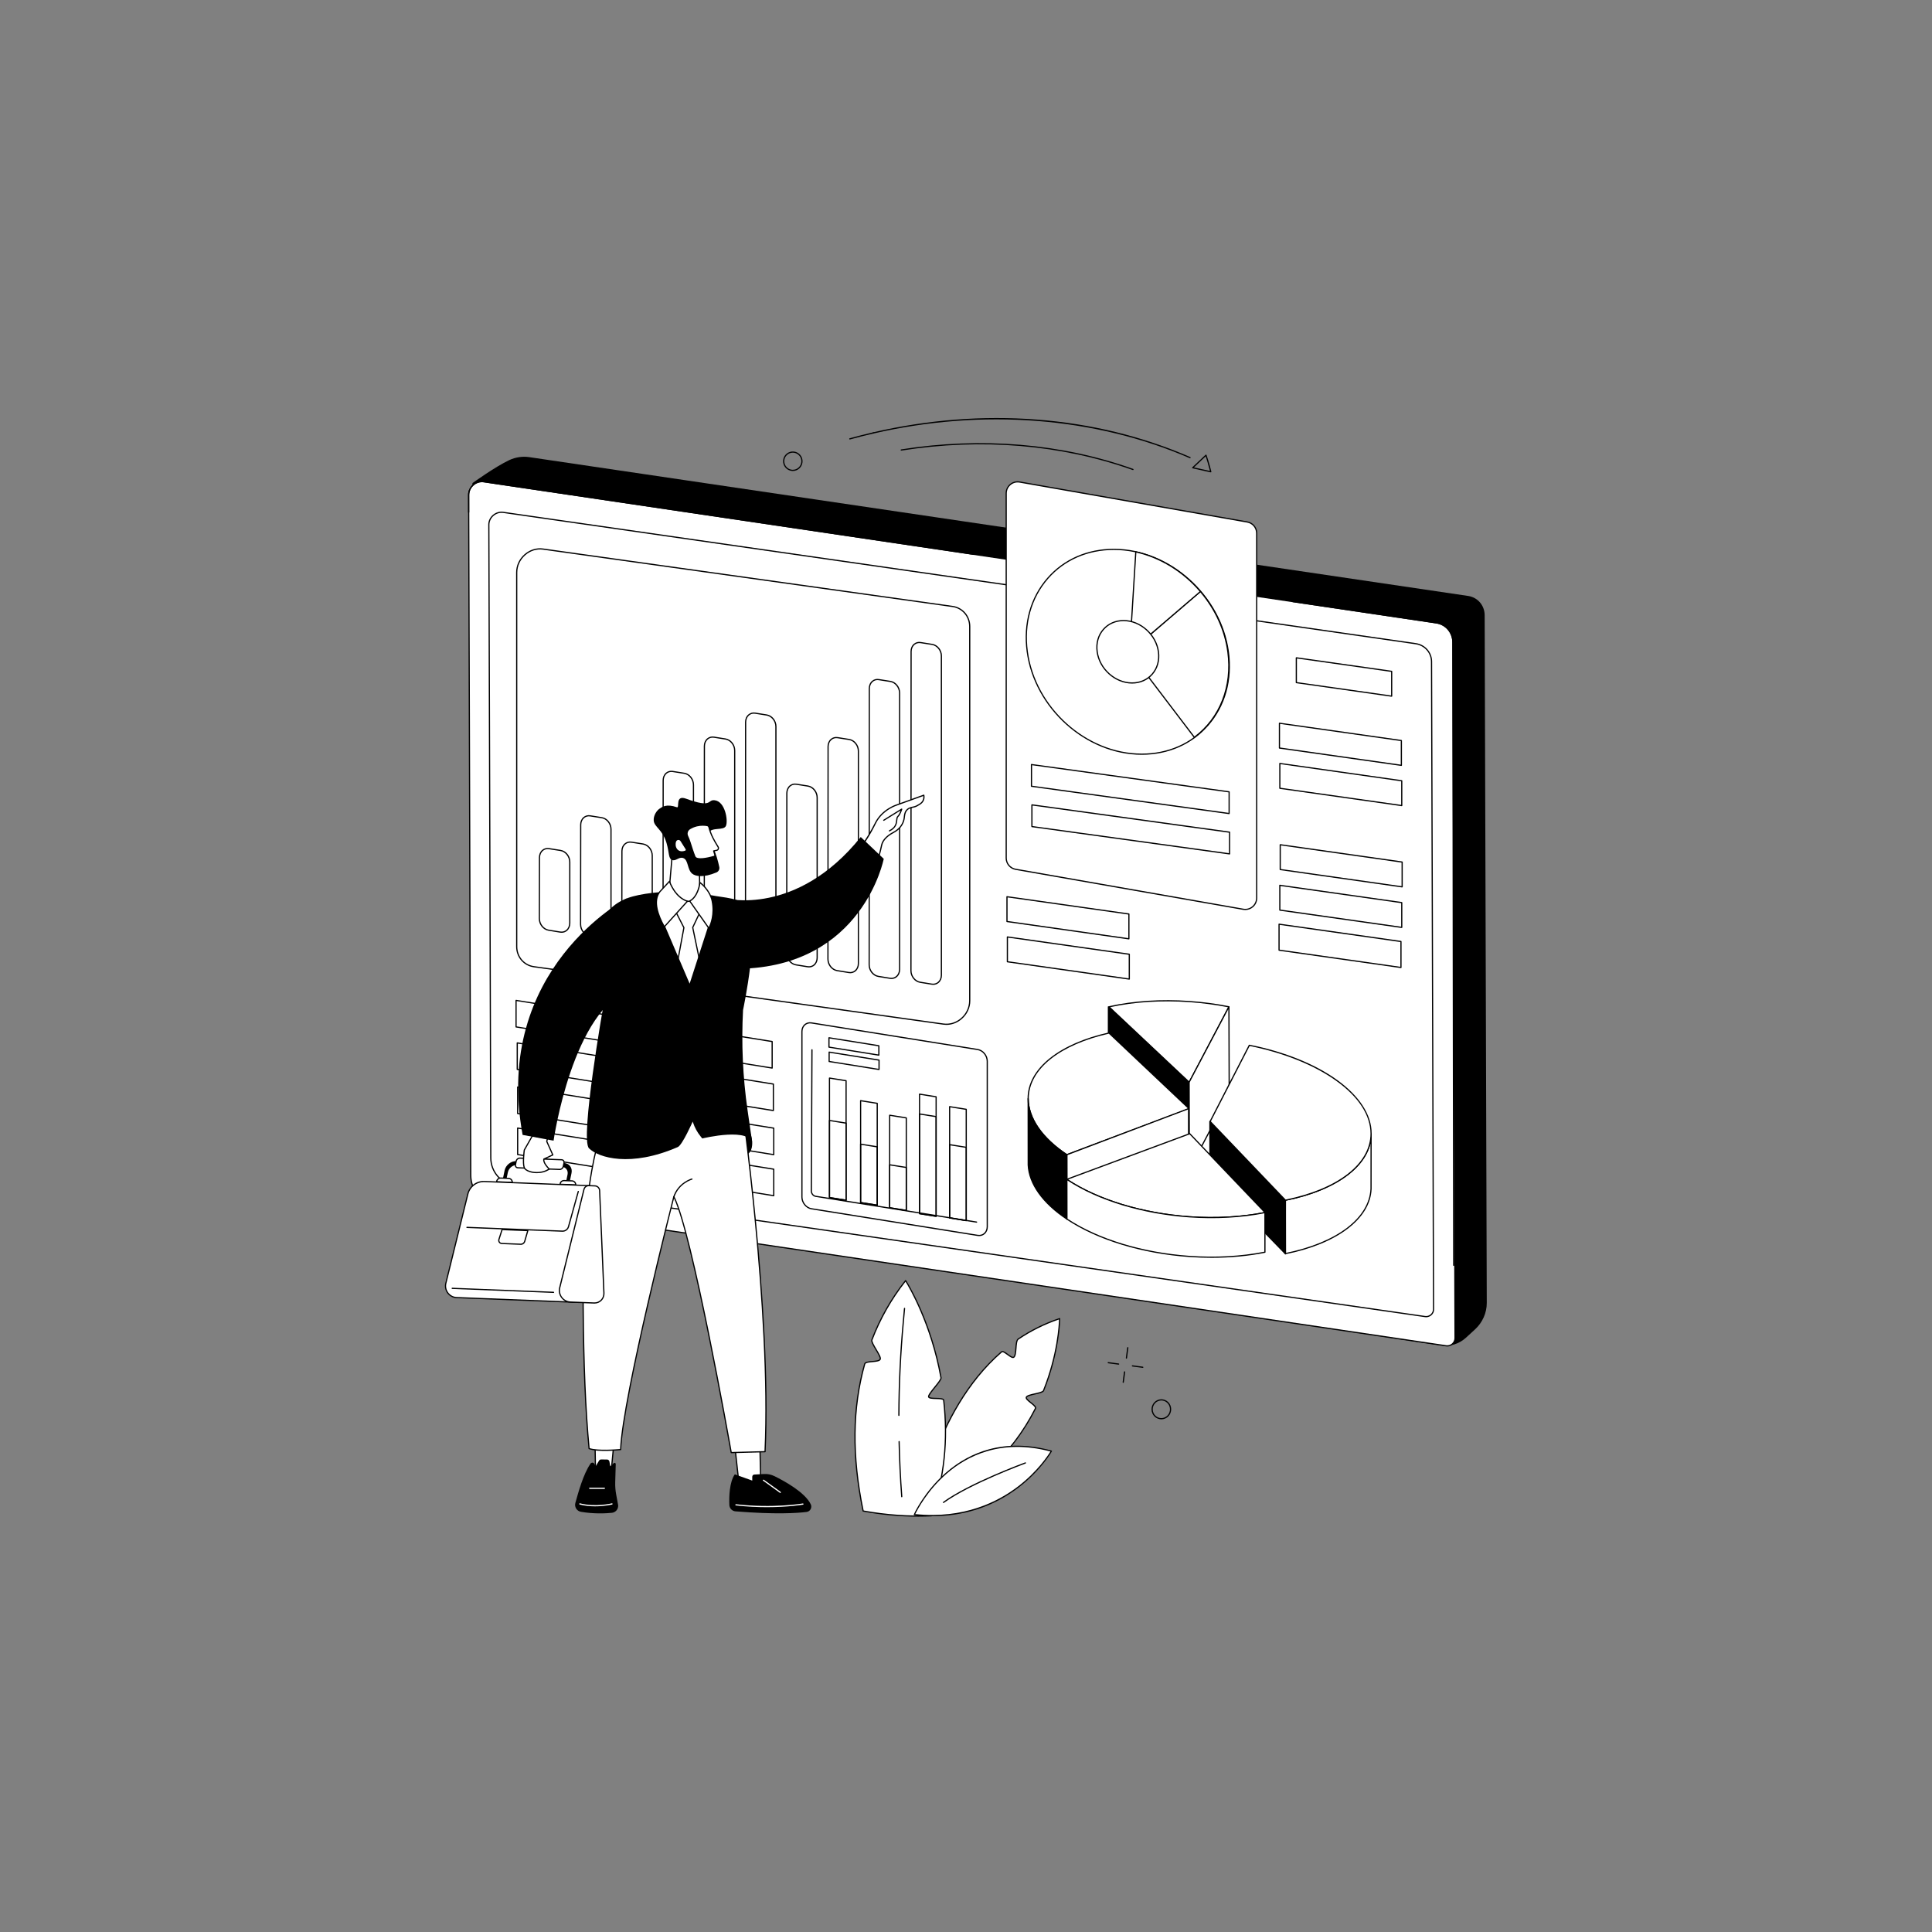 <svg xmlns="http://www.w3.org/2000/svg" xmlns:xlink="http://www.w3.org/1999/xlink" width="500" zoomAndPan="magnify" viewBox="0 0 375 375" height="500" preserveAspectRatio="xMidYMid meet" version="1.0"><rect x="0" y="0" width="375" height="375" fill="#808080" stroke="none"/><defs><clipPath id="7733312ac0"><path d="M 91 88 L 288.645 88 L 288.645 262 L 91 262 Z M 91 88 " clip-rule="nonzero"/></clipPath><clipPath id="92a7958fa0"><path d="M 86.145 229 L 115 229 L 115 253 L 86.145 253 Z M 86.145 229 " clip-rule="nonzero"/></clipPath></defs><path fill="#ffffff" d="M 178.453 293.465 C 178.453 293.465 181.086 273.93 194.402 262.395 C 194.852 262.012 196.312 263.797 196.781 263.43 C 197.383 262.961 196.996 260.344 197.637 259.91 C 200.02 258.297 202.688 256.938 205.672 255.945 C 205.672 255.945 205.641 262.227 202.547 269.918 C 202.316 270.5 199.48 270.602 199.211 271.195 C 198.957 271.758 201.27 272.809 200.98 273.379 C 197.242 280.75 190.523 288.715 178.453 293.465 " fill-opacity="1" fill-rule="nonzero"/><path fill="#000000" d="M 194.566 262.457 C 194.531 262.457 194.5 262.465 194.48 262.484 C 187.621 268.422 183.66 276.535 181.543 282.289 C 179.512 287.824 178.75 292.305 178.598 293.281 C 188.703 289.262 196.199 282.547 200.875 273.328 C 200.98 273.121 200.426 272.684 200.02 272.363 C 199.465 271.922 198.941 271.508 199.105 271.148 C 199.266 270.797 200.012 270.629 200.875 270.438 C 201.531 270.289 202.348 270.109 202.441 269.875 C 205.215 262.973 205.52 257.148 205.551 256.109 C 202.777 257.051 200.137 258.359 197.703 260.008 C 197.422 260.195 197.359 261 197.309 261.707 C 197.246 262.504 197.188 263.258 196.852 263.52 C 196.551 263.758 196.047 263.391 195.516 263 C 195.195 262.766 194.777 262.457 194.566 262.457 Z M 178.453 293.582 C 178.426 293.582 178.402 293.57 178.383 293.555 C 178.348 293.531 178.332 293.488 178.336 293.449 C 178.344 293.398 179.023 288.48 181.324 282.215 C 183.449 276.43 187.43 268.281 194.328 262.305 C 194.621 262.055 195.121 262.422 195.652 262.812 C 196.027 263.086 196.543 263.465 196.711 263.336 C 196.965 263.141 197.023 262.371 197.074 261.691 C 197.141 260.855 197.199 260.066 197.574 259.812 C 200.07 258.125 202.781 256.785 205.637 255.836 C 205.672 255.824 205.711 255.832 205.738 255.852 C 205.77 255.875 205.789 255.91 205.789 255.945 C 205.789 256.008 205.723 262.34 202.656 269.961 C 202.516 270.309 201.781 270.473 200.926 270.664 C 200.258 270.812 199.43 271 199.32 271.242 C 199.23 271.438 199.77 271.867 200.164 272.18 C 200.734 272.633 201.273 273.059 201.082 273.434 C 198.969 277.605 196.219 281.324 192.922 284.492 C 188.922 288.324 184.07 291.379 178.496 293.574 C 178.48 293.578 178.469 293.582 178.453 293.582 " fill-opacity="1" fill-rule="nonzero"/><path fill="#ffffff" d="M 183.168 271.793 C 183.098 271.168 180.336 271.711 180.246 271.102 C 180.156 270.504 182.75 268 182.648 267.418 C 180.613 256.027 175.777 248.574 175.777 248.574 C 172.879 252.234 170.75 256.113 169.234 260.066 C 168.996 260.699 171.066 263.168 170.855 263.801 C 170.625 264.5 168.035 264.055 167.836 264.754 C 164.926 275.086 165.812 284.969 167.535 293.285 C 172.113 294.117 176.535 294.406 180.781 294.211 C 183.594 285.812 183.938 278.598 183.168 271.793 " fill-opacity="1" fill-rule="nonzero"/><path fill="#000000" d="M 167.633 293.184 C 172.039 293.98 176.434 294.289 180.695 294.098 C 183.18 286.641 183.93 279.559 183.055 271.809 C 183.031 271.594 182.227 271.57 181.695 271.559 C 180.887 271.535 180.191 271.52 180.129 271.121 C 180.082 270.793 180.562 270.168 181.363 269.18 C 181.875 268.547 182.578 267.676 182.535 267.441 C 180.676 257.035 176.426 249.844 175.766 248.773 C 173.074 252.203 170.914 256.016 169.344 260.109 C 169.242 260.375 169.746 261.223 170.152 261.902 C 170.734 262.879 171.078 263.5 170.965 263.84 C 170.828 264.258 170.109 264.324 169.348 264.395 C 168.727 264.449 168.027 264.512 167.949 264.785 C 165.551 273.297 165.449 282.59 167.633 293.184 Z M 180.781 294.211 Z M 178.238 294.387 C 174.715 294.387 171.117 294.055 167.516 293.398 C 167.469 293.391 167.434 293.355 167.422 293.309 C 165.211 282.645 165.309 273.293 167.727 264.723 C 167.844 264.293 168.566 264.23 169.328 264.16 C 169.949 264.105 170.652 264.039 170.746 263.766 C 170.836 263.5 170.344 262.68 169.953 262.02 C 169.352 261.012 168.996 260.375 169.129 260.023 C 170.727 255.859 172.93 251.98 175.684 248.5 C 175.707 248.473 175.746 248.453 175.781 248.457 C 175.82 248.457 175.852 248.477 175.875 248.512 C 175.922 248.586 180.75 256.113 182.762 267.398 C 182.82 267.719 182.34 268.34 181.543 269.324 C 181 270 180.324 270.836 180.359 271.086 C 180.391 271.293 181.18 271.312 181.699 271.324 C 182.523 271.348 183.238 271.363 183.285 271.781 C 184.168 279.594 183.41 286.73 180.891 294.25 C 180.875 294.293 180.832 294.328 180.785 294.328 C 179.941 294.367 179.09 294.387 178.238 294.387 " fill-opacity="1" fill-rule="nonzero"/><path fill="#000000" d="M 175.031 290.625 C 174.969 290.625 174.918 290.578 174.914 290.516 C 174.652 286.969 174.48 283.367 174.402 279.809 C 174.402 279.746 174.453 279.691 174.516 279.691 C 174.52 279.691 174.52 279.691 174.52 279.691 C 174.582 279.691 174.633 279.742 174.637 279.805 C 174.711 283.359 174.883 286.957 175.145 290.496 C 175.148 290.562 175.102 290.617 175.039 290.621 C 175.035 290.625 175.031 290.625 175.031 290.625 " fill-opacity="1" fill-rule="nonzero"/><path fill="#000000" d="M 174.473 274.844 C 174.41 274.844 174.355 274.793 174.355 274.727 C 174.375 268.73 174.66 262.656 175.207 256.68 L 175.453 253.945 C 175.461 253.883 175.516 253.836 175.582 253.84 C 175.645 253.848 175.691 253.902 175.688 253.969 L 175.438 256.703 C 174.895 262.672 174.609 268.738 174.59 274.73 C 174.59 274.793 174.535 274.844 174.473 274.844 " fill-opacity="1" fill-rule="nonzero"/><path fill="#ffffff" d="M 177.477 293.98 C 177.477 293.98 185.254 276.543 204.066 281.664 C 204.066 281.664 195.992 295.992 177.477 293.98 " fill-opacity="1" fill-rule="nonzero"/><path fill="#000000" d="M 177.652 293.883 C 187.09 294.859 193.73 291.492 197.645 288.484 C 201.449 285.559 203.48 282.406 203.887 281.734 C 194.301 279.18 187.672 282.633 183.793 285.992 C 180.004 289.27 178.031 293.094 177.652 293.883 Z M 180.973 294.289 C 179.82 294.289 178.648 294.227 177.461 294.098 C 177.426 294.094 177.395 294.07 177.375 294.039 C 177.355 294.008 177.355 293.965 177.371 293.934 C 177.391 293.887 179.375 289.508 183.641 285.812 C 186.148 283.645 188.941 282.129 191.945 281.316 C 195.695 280.297 199.785 280.379 204.098 281.551 C 204.133 281.559 204.16 281.586 204.172 281.617 C 204.188 281.652 204.184 281.688 204.168 281.719 C 204.145 281.758 202.086 285.359 197.785 288.668 C 195.258 290.609 192.465 292.074 189.477 293.016 C 186.789 293.863 183.941 294.289 180.973 294.289 " fill-opacity="1" fill-rule="nonzero"/><path fill="#000000" d="M 183.129 291.734 C 183.094 291.734 183.059 291.715 183.035 291.684 C 183 291.633 183.012 291.559 183.062 291.523 C 188.207 287.793 198.887 283.883 198.996 283.844 C 199.055 283.82 199.121 283.852 199.145 283.914 C 199.168 283.973 199.137 284.039 199.074 284.062 C 198.969 284.102 188.32 288.004 183.199 291.711 C 183.18 291.727 183.156 291.734 183.129 291.734 " fill-opacity="1" fill-rule="nonzero"/><g clip-path="url(#7733312ac0)"><path fill="#000000" d="M 286.301 258.035 L 284.562 259.629 C 283.238 260.844 281.465 261.406 279.758 261.148 L 95.711 233.426 C 93.262 233.055 92.078 230.512 92.051 228.008 L 91.27 101.227 C 91.254 99.73 91.711 93.762 91.711 93.762 C 91.711 93.762 96.188 90.543 98.859 89.301 C 100.078 88.734 101.418 88.539 102.707 88.727 L 284.965 115.672 C 286.824 115.949 288.164 117.512 288.172 119.418 L 288.582 252.906 C 288.586 254.824 287.754 256.699 286.301 258.035 " fill-opacity="1" fill-rule="nonzero"/></g><path fill="#ffffff" d="M 280.723 261.219 L 96.301 233.895 C 93.441 233.469 91.383 231.062 91.375 228.125 L 90.969 96.074 C 90.965 94.523 92.379 93.277 93.891 93.5 L 278.797 120.902 C 280.66 121.176 281.996 122.742 282.004 124.652 L 282.418 259.727 C 282.422 260.629 281.598 261.352 280.723 261.219 " fill-opacity="1" fill-rule="nonzero"/><path fill="#000000" d="M 93.539 93.594 C 92.969 93.594 92.402 93.805 91.949 94.195 C 91.398 94.676 91.082 95.363 91.082 96.074 L 91.492 228.125 C 91.5 230.988 93.531 233.363 96.32 233.777 L 280.738 261.105 C 281.117 261.16 281.512 261.043 281.816 260.781 C 282.125 260.508 282.305 260.125 282.305 259.727 L 281.887 124.652 C 281.879 122.812 280.574 121.281 278.781 121.016 L 93.871 93.617 C 93.762 93.598 93.648 93.594 93.539 93.594 Z M 280.926 261.352 C 280.852 261.352 280.777 261.348 280.703 261.336 L 96.285 234.008 C 93.383 233.578 91.266 231.102 91.258 228.125 L 90.852 96.074 C 90.848 95.293 91.195 94.543 91.801 94.02 C 92.391 93.508 93.16 93.273 93.906 93.387 L 278.816 120.785 C 280.723 121.066 282.113 122.695 282.121 124.652 L 282.535 259.727 C 282.535 260.191 282.332 260.641 281.969 260.957 C 281.672 261.211 281.301 261.352 280.926 261.352 " fill-opacity="1" fill-rule="nonzero"/><path fill="#000000" d="M 276.641 255.43 C 277.012 255.484 277.395 255.367 277.688 255.113 C 277.969 254.863 278.133 254.512 278.133 254.152 L 277.746 128.43 C 277.742 126.723 276.492 125.301 274.773 125.055 L 97.668 99.566 C 97 99.469 96.32 99.68 95.797 100.133 C 95.289 100.578 95 101.199 95 101.848 L 95.379 224.754 C 95.387 227.414 97.328 229.625 100 230.008 Z M 276.82 255.676 C 276.75 255.676 276.676 255.668 276.605 255.66 L 99.965 230.238 C 97.184 229.84 95.156 227.531 95.145 224.754 L 94.77 101.848 C 94.766 101.133 95.086 100.445 95.645 99.957 C 96.219 99.457 96.969 99.23 97.699 99.336 L 274.809 124.824 C 276.637 125.086 277.973 126.605 277.977 128.43 L 278.363 254.152 C 278.367 254.582 278.176 254.996 277.84 255.289 C 277.551 255.539 277.188 255.676 276.82 255.676 " fill-opacity="1" fill-rule="nonzero"/><path fill="#000000" d="M 188.992 107.711 C 188.988 107.711 188.98 107.711 188.977 107.707 L 93.871 93.617 C 93.195 93.516 92.492 93.727 91.953 94.195 C 91.398 94.676 91.082 95.359 91.086 96.074 L 91.086 99.426 C 91.086 99.492 91.031 99.543 90.969 99.543 C 90.902 99.543 90.852 99.492 90.852 99.426 L 90.852 96.074 C 90.848 95.293 91.195 94.547 91.801 94.02 C 92.391 93.504 93.16 93.273 93.906 93.387 L 189.012 107.477 C 189.074 107.488 189.117 107.547 189.109 107.609 C 189.102 107.668 189.051 107.711 188.992 107.711 " fill-opacity="1" fill-rule="nonzero"/><path fill="#000000" d="M 282.16 245.719 C 282.098 245.719 282.043 245.664 282.043 245.602 L 281.887 124.652 C 281.883 122.812 280.574 121.281 278.781 121.016 L 250.922 116.887 C 250.859 116.879 250.812 116.82 250.824 116.758 C 250.832 116.691 250.891 116.648 250.953 116.656 L 278.816 120.785 C 280.723 121.066 282.113 122.695 282.121 124.652 L 282.277 245.602 C 282.277 245.664 282.227 245.719 282.16 245.719 " fill-opacity="1" fill-rule="nonzero"/><path fill="#000000" d="M 183.137 198.66 C 184.34 198.828 185.582 198.445 186.547 197.602 C 187.539 196.738 188.105 195.516 188.105 194.246 L 188.105 121.605 C 188.105 119.68 186.746 118.09 184.875 117.828 L 105.379 106.691 C 104.176 106.523 102.934 106.906 101.969 107.75 C 100.977 108.613 100.41 109.836 100.41 111.105 L 100.41 183.746 C 100.41 185.672 101.77 187.262 103.641 187.523 Z M 183.695 198.934 C 183.496 198.934 183.301 198.918 183.105 198.891 L 103.609 187.754 C 101.621 187.473 100.176 185.789 100.176 183.746 L 100.176 111.105 C 100.176 109.77 100.773 108.48 101.816 107.574 C 102.832 106.688 104.141 106.281 105.41 106.457 L 184.906 117.598 C 186.895 117.875 188.34 119.562 188.34 121.605 L 188.34 194.246 C 188.34 195.582 187.742 196.871 186.699 197.777 C 185.84 198.527 184.77 198.934 183.695 198.934 " fill-opacity="1" fill-rule="nonzero"/><path fill="#000000" d="M 108.75 180.801 C 109.188 180.871 109.602 180.762 109.922 180.488 C 110.273 180.188 110.477 179.711 110.477 179.188 L 110.477 167.316 C 110.477 166.293 109.719 165.336 108.785 165.188 L 106.547 164.836 C 106.113 164.766 105.699 164.879 105.383 165.148 C 105.031 165.449 104.828 165.926 104.828 166.449 L 104.805 178.301 C 104.805 179.324 105.559 180.281 106.492 180.434 Z M 109.008 181.055 C 108.91 181.055 108.812 181.047 108.715 181.031 L 106.453 180.66 C 105.398 180.488 104.57 179.453 104.574 178.301 L 104.594 166.449 C 104.598 165.855 104.828 165.316 105.23 164.973 C 105.602 164.656 106.082 164.523 106.582 164.605 L 108.82 164.957 C 109.879 165.125 110.711 166.164 110.711 167.316 L 110.711 179.188 C 110.711 179.781 110.477 180.32 110.07 180.664 C 109.773 180.922 109.402 181.055 109.008 181.055 " fill-opacity="1" fill-rule="nonzero"/><path fill="#000000" d="M 116.754 181.922 C 117.188 181.992 117.605 181.883 117.926 181.609 C 118.277 181.309 118.48 180.836 118.48 180.309 L 118.48 160.953 C 118.48 159.926 117.719 158.973 116.785 158.824 L 114.551 158.473 C 114.117 158.402 113.703 158.516 113.387 158.785 C 113.035 159.09 112.832 159.562 112.832 160.086 L 112.809 179.422 C 112.805 180.445 113.562 181.402 114.492 181.555 Z M 117.008 182.176 C 116.914 182.176 116.816 182.168 116.715 182.152 L 114.457 181.781 C 113.398 181.609 112.574 180.574 112.574 179.422 L 112.598 160.086 C 112.598 159.492 112.832 158.957 113.234 158.609 C 113.605 158.293 114.086 158.16 114.586 158.242 L 116.82 158.598 C 117.883 158.762 118.711 159.797 118.711 160.953 L 118.711 180.309 C 118.711 180.902 118.48 181.441 118.074 181.785 C 117.773 182.043 117.406 182.176 117.008 182.176 " fill-opacity="1" fill-rule="nonzero"/><path fill="#000000" d="M 122.305 163.559 C 121.965 163.559 121.645 163.676 121.387 163.895 C 121.035 164.195 120.832 164.672 120.832 165.195 L 120.809 180.543 C 120.809 181.566 121.566 182.523 122.496 182.676 L 124.758 183.043 C 125.191 183.113 125.605 183.004 125.926 182.73 C 126.281 182.43 126.484 181.953 126.484 181.43 L 126.484 166.062 C 126.484 165.035 125.723 164.082 124.789 163.934 L 122.551 163.578 C 122.469 163.566 122.387 163.559 122.305 163.559 Z M 125.012 183.297 C 124.914 183.297 124.816 183.289 124.719 183.273 L 122.461 182.906 C 121.402 182.73 120.574 181.695 120.578 180.543 L 120.602 165.195 C 120.602 164.602 120.832 164.062 121.238 163.719 C 121.609 163.402 122.086 163.27 122.586 163.352 L 124.824 163.703 C 125.887 163.871 126.715 164.906 126.715 166.062 L 126.715 181.43 C 126.715 182.023 126.484 182.562 126.078 182.91 C 125.777 183.164 125.406 183.297 125.012 183.297 " fill-opacity="1" fill-rule="nonzero"/><path fill="#000000" d="M 130.309 149.836 C 129.969 149.836 129.648 149.949 129.391 150.172 C 129.039 150.473 128.836 150.945 128.836 151.473 L 128.812 181.668 C 128.809 182.688 129.566 183.645 130.496 183.797 L 132.758 184.164 C 133.191 184.238 133.609 184.125 133.93 183.852 C 134.281 183.551 134.484 183.078 134.484 182.551 L 134.484 152.336 C 134.484 151.312 133.727 150.355 132.789 150.207 L 130.555 149.855 C 130.473 149.84 130.391 149.836 130.309 149.836 Z M 133.012 184.418 C 132.918 184.418 132.82 184.41 132.723 184.395 L 130.461 184.027 C 129.402 183.855 128.578 182.816 128.578 181.668 L 128.605 151.473 C 128.605 150.879 128.836 150.34 129.238 149.992 C 129.609 149.676 130.09 149.547 130.59 149.625 L 132.828 149.98 C 133.887 150.145 134.719 151.184 134.719 152.336 L 134.719 182.551 C 134.719 183.145 134.484 183.684 134.078 184.031 C 133.781 184.285 133.41 184.418 133.012 184.418 " fill-opacity="1" fill-rule="nonzero"/><path fill="#000000" d="M 140.762 185.285 C 141.195 185.355 141.609 185.246 141.93 184.973 C 142.285 184.672 142.488 184.195 142.488 183.672 L 142.488 145.68 C 142.488 144.656 141.727 143.699 140.793 143.555 L 138.559 143.199 C 138.125 143.129 137.711 143.242 137.395 143.516 C 137.043 143.816 136.84 144.293 136.84 144.816 L 136.812 182.789 C 136.812 183.809 137.57 184.766 138.5 184.918 Z M 141.016 185.539 C 140.918 185.539 140.82 185.531 140.723 185.516 L 138.461 185.145 C 137.406 184.973 136.578 183.938 136.582 182.789 L 136.605 144.816 C 136.605 144.223 136.84 143.684 137.242 143.34 C 137.613 143.023 138.094 142.891 138.594 142.969 L 140.828 143.324 C 141.891 143.492 142.719 144.527 142.719 145.68 L 142.719 183.672 C 142.719 184.266 142.488 184.805 142.082 185.148 C 141.781 185.406 141.41 185.539 141.016 185.539 " fill-opacity="1" fill-rule="nonzero"/><path fill="#000000" d="M 146.312 138.52 C 145.973 138.52 145.652 138.637 145.395 138.855 C 145.043 139.156 144.84 139.633 144.84 140.156 L 144.812 183.91 C 144.812 184.934 145.57 185.887 146.5 186.039 L 148.762 186.41 C 149.195 186.48 149.613 186.367 149.934 186.094 C 150.285 185.793 150.488 185.316 150.488 184.789 L 150.488 141.02 C 150.488 139.996 149.73 139.043 148.793 138.895 L 146.559 138.539 C 146.477 138.527 146.395 138.52 146.312 138.52 Z M 149.016 186.66 C 148.922 186.66 148.824 186.652 148.727 186.637 L 146.465 186.27 C 145.406 186.098 144.582 185.059 144.582 183.91 L 144.609 140.156 C 144.609 139.562 144.84 139.023 145.246 138.68 C 145.617 138.363 146.094 138.23 146.594 138.309 L 148.832 138.664 C 149.891 138.832 150.723 139.867 150.723 141.02 L 150.723 184.789 C 150.723 185.387 150.488 185.926 150.082 186.273 C 149.781 186.527 149.414 186.66 149.016 186.66 " fill-opacity="1" fill-rule="nonzero"/><path fill="#000000" d="M 154.316 152.312 C 153.973 152.312 153.656 152.43 153.398 152.648 C 153.047 152.953 152.844 153.426 152.844 153.949 L 152.816 185.031 C 152.816 186.051 153.574 187.008 154.504 187.16 L 156.766 187.527 C 157.199 187.598 157.617 187.488 157.938 187.215 C 158.289 186.914 158.492 186.441 158.492 185.914 L 158.492 154.816 C 158.492 153.789 157.73 152.836 156.797 152.688 L 154.562 152.332 C 154.48 152.32 154.398 152.312 154.316 152.312 Z M 157.02 187.781 C 156.926 187.781 156.828 187.773 156.727 187.758 L 154.469 187.391 C 153.41 187.215 152.586 186.18 152.586 185.031 L 152.609 153.949 C 152.609 153.355 152.844 152.82 153.246 152.473 C 153.617 152.156 154.098 152.023 154.598 152.105 L 156.832 152.457 C 157.895 152.625 158.727 153.66 158.727 154.816 L 158.727 185.914 C 158.727 186.508 158.492 187.047 158.086 187.395 C 157.785 187.648 157.414 187.781 157.02 187.781 " fill-opacity="1" fill-rule="nonzero"/><path fill="#000000" d="M 164.77 188.652 C 165.203 188.723 165.617 188.609 165.938 188.336 C 166.293 188.035 166.496 187.562 166.496 187.035 L 166.496 145.773 C 166.496 144.75 165.734 143.793 164.801 143.645 L 162.562 143.293 C 162.129 143.223 161.719 143.336 161.398 143.609 C 161.047 143.91 160.844 144.383 160.844 144.91 L 160.82 186.152 C 160.82 187.176 161.574 188.129 162.504 188.281 Z M 165.023 188.906 C 164.926 188.906 164.828 188.898 164.73 188.879 L 162.469 188.512 C 161.414 188.34 160.586 187.305 160.586 186.152 L 160.613 144.91 C 160.613 144.316 160.844 143.777 161.25 143.43 C 161.621 143.113 162.098 142.984 162.602 143.062 L 164.836 143.418 C 165.895 143.586 166.727 144.621 166.727 145.773 L 166.727 187.035 C 166.727 187.629 166.492 188.168 166.09 188.516 C 165.789 188.77 165.418 188.906 165.023 188.906 " fill-opacity="1" fill-rule="nonzero"/><path fill="#000000" d="M 170.32 132.004 C 169.98 132.004 169.66 132.121 169.402 132.344 C 169.051 132.645 168.848 133.117 168.848 133.645 L 168.82 187.273 C 168.82 188.297 169.578 189.25 170.508 189.402 L 172.77 189.773 C 173.203 189.844 173.617 189.73 173.941 189.457 C 174.293 189.156 174.496 188.68 174.496 188.156 L 174.496 134.508 C 174.496 133.48 173.734 132.527 172.801 132.379 L 170.566 132.027 C 170.484 132.012 170.402 132.004 170.32 132.004 Z M 173.023 190.027 C 172.93 190.027 172.832 190.016 172.734 190 L 170.469 189.633 C 169.414 189.461 168.59 188.422 168.59 187.273 L 168.617 133.645 C 168.617 133.051 168.848 132.512 169.254 132.164 C 169.621 131.848 170.102 131.715 170.602 131.797 L 172.84 132.148 C 173.898 132.316 174.727 133.352 174.727 134.508 L 174.727 188.156 C 174.727 188.75 174.496 189.289 174.09 189.637 C 173.793 189.891 173.422 190.027 173.023 190.027 " fill-opacity="1" fill-rule="nonzero"/><path fill="#000000" d="M 180.883 190.91 C 181.316 190.98 181.73 190.867 182.051 190.594 C 182.406 190.293 182.605 189.82 182.605 189.293 L 182.605 127.32 C 182.605 126.297 181.848 125.34 180.91 125.191 L 178.676 124.84 C 178.246 124.77 177.832 124.883 177.512 125.156 C 177.16 125.457 176.957 125.93 176.957 126.457 L 176.93 188.41 C 176.93 189.434 177.688 190.387 178.617 190.539 Z M 181.137 191.16 C 181.039 191.16 180.941 191.152 180.844 191.137 L 178.582 190.77 C 177.527 190.598 176.699 189.559 176.699 188.41 L 176.727 126.457 C 176.727 125.863 176.957 125.324 177.363 124.98 C 177.734 124.66 178.215 124.527 178.711 124.609 L 180.949 124.965 C 182.008 125.129 182.84 126.168 182.84 127.32 L 182.84 189.293 C 182.84 189.887 182.605 190.426 182.199 190.77 C 181.902 191.027 181.531 191.16 181.137 191.16 " fill-opacity="1" fill-rule="nonzero"/><path fill="#000000" d="M 189.781 239.672 C 190.23 239.746 190.652 239.633 190.973 239.359 C 191.32 239.062 191.508 238.621 191.508 238.113 L 191.508 205.984 C 191.508 204.953 190.719 203.984 189.746 203.828 L 157.496 198.664 C 157.047 198.59 156.625 198.703 156.305 198.977 C 155.961 199.273 155.77 199.715 155.77 200.223 L 155.77 232.352 C 155.77 233.383 156.562 234.352 157.531 234.508 Z M 190.047 239.926 C 189.945 239.926 189.848 239.918 189.746 239.902 L 157.496 234.738 C 156.418 234.566 155.539 233.492 155.539 232.352 L 155.539 200.223 C 155.539 199.645 155.758 199.141 156.152 198.801 C 156.527 198.48 157.016 198.352 157.531 198.434 L 189.781 203.598 C 190.863 203.77 191.742 204.84 191.742 205.984 L 191.742 238.113 C 191.742 238.691 191.523 239.195 191.125 239.535 C 190.824 239.793 190.449 239.926 190.047 239.926 " fill-opacity="1" fill-rule="nonzero"/><path fill="#000000" d="M 161.117 232.348 L 164.109 232.828 L 164.109 209.867 L 161.117 209.387 Z M 164.227 233.078 C 164.219 233.078 164.211 233.078 164.207 233.078 L 160.984 232.562 C 160.926 232.551 160.887 232.504 160.887 232.445 L 160.887 209.25 C 160.887 209.215 160.902 209.184 160.926 209.164 C 160.953 209.141 160.984 209.129 161.02 209.137 L 164.242 209.652 C 164.301 209.66 164.34 209.711 164.34 209.766 L 164.34 232.965 C 164.34 232.996 164.328 233.031 164.301 233.051 C 164.281 233.07 164.254 233.078 164.227 233.078 " fill-opacity="1" fill-rule="nonzero"/><path fill="#000000" d="M 161.117 232.348 L 164.109 232.828 L 164.109 218.098 L 161.117 217.617 Z M 164.227 233.078 C 164.219 233.078 164.211 233.078 164.207 233.078 L 160.984 232.562 C 160.926 232.551 160.887 232.504 160.887 232.445 L 160.887 217.48 C 160.887 217.449 160.902 217.414 160.926 217.395 C 160.953 217.371 160.984 217.359 161.02 217.367 L 164.242 217.883 C 164.301 217.891 164.34 217.941 164.34 217.996 L 164.34 232.965 C 164.34 232.996 164.328 233.031 164.301 233.051 C 164.281 233.07 164.254 233.078 164.227 233.078 " fill-opacity="1" fill-rule="nonzero"/><path fill="#000000" d="M 167.16 233.316 L 170.152 233.793 L 170.152 214.254 L 167.16 213.777 Z M 170.27 234.047 C 170.262 234.047 170.258 234.047 170.25 234.047 L 167.027 233.531 C 166.973 233.52 166.93 233.473 166.93 233.414 L 166.93 213.641 C 166.93 213.605 166.945 213.574 166.973 213.551 C 166.996 213.527 167.031 213.52 167.062 213.523 L 170.289 214.043 C 170.344 214.051 170.387 214.098 170.387 214.156 L 170.387 233.93 C 170.387 233.965 170.371 233.996 170.344 234.02 C 170.324 234.039 170.297 234.047 170.27 234.047 " fill-opacity="1" fill-rule="nonzero"/><path fill="#000000" d="M 167.16 233.316 L 170.152 233.793 L 170.152 222.699 L 167.16 222.219 Z M 170.27 234.047 C 170.262 234.047 170.258 234.047 170.25 234.047 L 167.027 233.531 C 166.973 233.52 166.93 233.473 166.93 233.414 L 166.93 222.086 C 166.93 222.051 166.945 222.02 166.973 221.996 C 166.996 221.973 167.031 221.965 167.062 221.969 L 170.289 222.484 C 170.344 222.496 170.387 222.543 170.387 222.602 L 170.387 233.93 C 170.387 233.965 170.371 233.996 170.344 234.02 C 170.324 234.039 170.297 234.047 170.27 234.047 " fill-opacity="1" fill-rule="nonzero"/><path fill="#000000" d="M 172.801 234.328 L 175.793 234.805 L 175.793 217.082 L 172.801 216.602 Z M 175.91 235.059 C 175.902 235.059 175.898 235.059 175.891 235.055 L 172.668 234.539 C 172.613 234.531 172.57 234.48 172.57 234.426 L 172.57 216.469 C 172.57 216.434 172.586 216.402 172.609 216.379 C 172.637 216.355 172.672 216.348 172.707 216.352 L 175.93 216.867 C 175.984 216.879 176.027 216.926 176.027 216.984 L 176.027 234.941 C 176.027 234.977 176.012 235.008 175.984 235.031 C 175.965 235.047 175.938 235.059 175.91 235.059 " fill-opacity="1" fill-rule="nonzero"/><path fill="#000000" d="M 172.801 234.328 L 175.793 234.805 L 175.793 226.703 L 172.801 226.223 Z M 175.91 235.059 C 175.902 235.059 175.898 235.059 175.891 235.055 L 172.668 234.539 C 172.613 234.531 172.57 234.48 172.57 234.426 L 172.57 226.086 C 172.57 226.055 172.586 226.02 172.609 226 C 172.637 225.977 172.672 225.965 172.707 225.973 L 175.93 226.488 C 175.984 226.5 176.027 226.547 176.027 226.605 L 176.027 234.941 C 176.027 234.977 176.012 235.008 175.984 235.031 C 175.965 235.047 175.938 235.059 175.91 235.059 " fill-opacity="1" fill-rule="nonzero"/><path fill="#000000" d="M 178.594 235.469 L 181.586 235.945 L 181.586 212.988 L 178.594 212.508 Z M 181.703 236.199 C 181.695 236.199 181.691 236.199 181.684 236.199 L 178.461 235.68 C 178.406 235.672 178.363 235.625 178.363 235.566 L 178.363 212.371 C 178.363 212.336 178.379 212.305 178.402 212.281 C 178.43 212.262 178.465 212.25 178.496 212.254 L 181.719 212.773 C 181.777 212.781 181.816 212.828 181.816 212.887 L 181.816 236.082 C 181.816 236.117 181.805 236.148 181.777 236.172 C 181.758 236.191 181.73 236.199 181.703 236.199 " fill-opacity="1" fill-rule="nonzero"/><path fill="#000000" d="M 178.594 235.469 L 181.586 235.945 L 181.586 216.836 L 178.594 216.355 Z M 181.703 236.199 C 181.695 236.199 181.691 236.199 181.684 236.199 L 178.461 235.68 C 178.406 235.672 178.363 235.625 178.363 235.566 L 178.363 216.219 C 178.363 216.184 178.379 216.152 178.402 216.129 C 178.43 216.109 178.465 216.098 178.496 216.105 L 181.719 216.621 C 181.777 216.629 181.816 216.676 181.816 216.734 L 181.816 236.082 C 181.816 236.117 181.805 236.148 181.777 236.172 C 181.758 236.191 181.73 236.199 181.703 236.199 " fill-opacity="1" fill-rule="nonzero"/><path fill="#000000" d="M 184.438 236.297 L 187.43 236.773 L 187.43 215.418 L 184.438 214.941 Z M 187.543 237.027 C 187.539 237.027 187.531 237.027 187.527 237.027 L 184.301 236.512 C 184.246 236.5 184.207 236.453 184.207 236.395 L 184.207 214.801 C 184.207 214.77 184.219 214.734 184.246 214.715 C 184.27 214.691 184.305 214.684 184.34 214.688 L 187.562 215.203 C 187.621 215.215 187.66 215.262 187.66 215.32 L 187.66 236.91 C 187.66 236.945 187.648 236.977 187.621 237 C 187.598 237.02 187.57 237.027 187.543 237.027 " fill-opacity="1" fill-rule="nonzero"/><path fill="#000000" d="M 184.438 236.297 L 187.43 236.773 L 187.43 222.793 L 184.438 222.316 Z M 187.543 237.027 C 187.539 237.027 187.531 237.027 187.527 237.027 L 184.301 236.512 C 184.246 236.5 184.207 236.453 184.207 236.395 L 184.207 222.18 C 184.207 222.145 184.219 222.113 184.246 222.09 C 184.273 222.066 184.305 222.059 184.34 222.062 L 187.562 222.582 C 187.621 222.59 187.66 222.637 187.66 222.695 L 187.66 236.91 C 187.66 236.945 187.648 236.977 187.621 237 C 187.598 237.02 187.57 237.027 187.543 237.027 " fill-opacity="1" fill-rule="nonzero"/><path fill="#000000" d="M 189.559 237.324 C 189.555 237.324 189.547 237.324 189.539 237.324 L 158.305 232.32 C 157.781 232.234 157.363 231.723 157.363 231.172 L 157.484 203.762 C 157.488 203.699 157.539 203.645 157.602 203.645 C 157.668 203.645 157.719 203.699 157.719 203.762 L 157.598 231.172 C 157.594 231.613 157.93 232.023 158.34 232.09 L 189.578 237.094 C 189.641 237.102 189.684 237.164 189.676 237.227 C 189.664 237.281 189.617 237.324 189.559 237.324 " fill-opacity="1" fill-rule="nonzero"/><path fill="#000000" d="M 161.016 203.148 L 170.469 204.664 L 170.469 203.082 L 161.016 201.566 Z M 170.586 204.918 C 170.582 204.918 170.574 204.914 170.566 204.914 L 160.883 203.363 C 160.828 203.355 160.785 203.305 160.785 203.25 L 160.785 201.43 C 160.785 201.398 160.801 201.363 160.824 201.344 C 160.852 201.32 160.887 201.312 160.918 201.316 L 170.605 202.867 C 170.66 202.879 170.703 202.926 170.703 202.984 L 170.703 204.801 C 170.703 204.832 170.688 204.867 170.664 204.887 C 170.641 204.906 170.613 204.918 170.586 204.918 " fill-opacity="1" fill-rule="nonzero"/><path fill="#000000" d="M 161.051 205.934 L 170.504 207.449 L 170.504 205.867 L 161.051 204.352 Z M 170.621 207.699 C 170.617 207.699 170.609 207.699 170.602 207.699 L 160.918 206.148 C 160.863 206.141 160.82 206.09 160.82 206.035 L 160.82 204.219 C 160.82 204.184 160.836 204.148 160.859 204.129 C 160.887 204.105 160.922 204.094 160.953 204.102 L 170.641 205.652 C 170.695 205.66 170.738 205.711 170.738 205.766 L 170.738 207.586 C 170.738 207.617 170.723 207.652 170.695 207.672 C 170.676 207.691 170.648 207.699 170.621 207.699 " fill-opacity="1" fill-rule="nonzero"/><path fill="#ffffff" d="M 241.32 176.492 L 197.137 168.73 C 196.074 168.547 195.301 167.625 195.301 166.543 L 195.301 95.75 C 195.301 94.371 196.543 93.324 197.902 93.562 L 242.086 101.32 C 243.148 101.504 243.918 102.43 243.918 103.508 L 243.918 174.301 C 243.918 175.68 242.676 176.727 241.32 176.492 " fill-opacity="1" fill-rule="nonzero"/><path fill="#000000" d="M 241.34 176.375 C 241.953 176.484 242.578 176.312 243.055 175.914 C 243.531 175.512 243.805 174.926 243.805 174.301 L 243.805 103.508 C 243.805 102.48 243.074 101.609 242.066 101.434 L 197.883 93.676 C 197.27 93.566 196.645 93.738 196.168 94.141 C 195.691 94.539 195.418 95.125 195.418 95.75 L 195.418 166.543 C 195.418 167.57 196.148 168.441 197.156 168.617 Z M 241.703 176.637 C 241.57 176.637 241.434 176.629 241.301 176.605 L 197.117 168.848 C 195.996 168.648 195.188 167.684 195.188 166.543 L 195.188 95.75 C 195.188 95.059 195.488 94.406 196.016 93.961 C 196.547 93.516 197.242 93.328 197.922 93.445 L 242.105 101.203 C 243.223 101.398 244.035 102.367 244.035 103.508 L 244.035 174.301 C 244.035 174.992 243.734 175.648 243.207 176.09 C 242.781 176.449 242.25 176.637 241.703 176.637 " fill-opacity="1" fill-rule="nonzero"/><path fill="#ffffff" d="M 238.422 126.551 C 239.902 137.527 232.359 146.41 221.582 146.387 C 210.801 146.363 200.867 137.445 199.391 126.469 C 197.91 115.492 205.449 106.609 216.23 106.633 C 227.008 106.656 236.945 115.574 238.422 126.551 " fill-opacity="1" fill-rule="nonzero"/><path fill="#000000" d="M 216.188 106.75 C 211.117 106.75 206.598 108.727 203.453 112.324 C 200.184 116.066 198.781 121.082 199.504 126.453 C 200.973 137.359 210.875 146.25 221.582 146.27 C 221.598 146.27 221.609 146.27 221.625 146.27 C 226.691 146.27 231.215 144.293 234.359 140.695 C 237.625 136.953 239.031 131.938 238.309 126.566 C 236.84 115.664 226.934 106.773 216.23 106.75 C 216.215 106.75 216.203 106.75 216.188 106.75 Z M 221.625 146.504 C 221.609 146.504 221.598 146.504 221.582 146.504 C 210.762 146.48 200.758 137.5 199.273 126.484 C 198.543 121.047 199.965 115.965 203.277 112.172 C 206.465 108.523 211.051 106.516 216.188 106.516 C 216.203 106.516 216.215 106.516 216.23 106.516 C 227.047 106.539 237.055 115.52 238.539 126.535 C 239.27 131.973 237.848 137.055 234.531 140.848 C 231.344 144.496 226.762 146.504 221.625 146.504 " fill-opacity="1" fill-rule="nonzero"/><path fill="#ffffff" d="M 219.262 126.59 L 231.82 143.113 C 236.613 139.566 239.27 133.477 238.336 126.551 C 237.746 122.16 235.801 118.105 232.992 114.809 L 219.262 126.59 " fill-opacity="1" fill-rule="nonzero"/><path fill="#000000" d="M 219.418 126.605 L 231.844 142.949 C 236.727 139.281 239.109 133.168 238.219 126.566 C 237.656 122.371 235.844 118.367 232.98 114.977 Z M 231.82 143.23 C 231.781 143.23 231.75 143.215 231.727 143.184 L 219.164 126.66 C 219.129 126.609 219.137 126.539 219.184 126.5 L 232.918 114.723 C 232.941 114.699 232.969 114.691 233.004 114.695 C 233.031 114.695 233.062 114.711 233.082 114.734 C 236.02 118.18 237.875 122.262 238.453 126.535 C 239.355 133.262 236.902 139.492 231.887 143.207 C 231.867 143.223 231.844 143.23 231.82 143.23 " fill-opacity="1" fill-rule="nonzero"/><path fill="#ffffff" d="M 220.457 107.121 L 219.262 126.59 L 232.996 114.812 C 229.73 110.984 225.297 108.191 220.457 107.121 " fill-opacity="1" fill-rule="nonzero"/><path fill="#000000" d="M 220.566 107.262 L 219.391 126.32 L 232.832 114.801 C 229.555 110.996 225.211 108.324 220.566 107.262 Z M 219.262 126.703 C 219.242 126.703 219.223 126.699 219.207 126.691 C 219.168 126.672 219.141 126.629 219.145 126.582 L 220.344 107.113 C 220.344 107.078 220.363 107.047 220.391 107.027 C 220.414 107.004 220.449 107 220.484 107.004 C 225.262 108.062 229.738 110.812 233.086 114.738 C 233.125 114.785 233.121 114.859 233.07 114.902 L 219.336 126.676 C 219.312 126.695 219.285 126.703 219.262 126.703 " fill-opacity="1" fill-rule="nonzero"/><path fill="#ffffff" d="M 224.852 126.523 C 225.301 129.867 223.004 132.574 219.719 132.566 C 216.438 132.559 213.406 129.844 212.957 126.5 C 212.508 123.152 214.805 120.445 218.09 120.453 C 221.375 120.461 224.402 123.18 224.852 126.523 " fill-opacity="1" fill-rule="nonzero"/><path fill="#000000" d="M 218.078 120.57 C 216.555 120.57 215.199 121.16 214.258 122.242 C 213.277 123.363 212.855 124.871 213.074 126.48 C 213.516 129.766 216.5 132.441 219.719 132.449 C 219.727 132.449 219.73 132.449 219.734 132.449 C 221.254 132.449 222.609 131.855 223.555 130.777 C 224.535 129.656 224.953 128.152 224.738 126.539 C 224.293 123.254 221.312 120.574 218.09 120.57 C 218.086 120.57 218.082 120.57 218.078 120.57 Z M 219.734 132.684 C 219.73 132.684 219.723 132.684 219.719 132.684 C 216.387 132.676 213.301 129.906 212.844 126.512 C 212.617 124.832 213.055 123.262 214.082 122.09 C 215.074 120.957 216.5 120.336 218.09 120.336 C 221.426 120.344 224.512 123.113 224.969 126.508 C 225.195 128.188 224.754 129.758 223.727 130.934 C 222.742 132.062 221.324 132.684 219.734 132.684 " fill-opacity="1" fill-rule="nonzero"/><path fill="#ffffff" d="M 238.574 157.906 L 200.207 152.605 L 200.207 148.398 L 238.574 153.695 L 238.574 157.906 " fill-opacity="1" fill-rule="nonzero"/><path fill="#000000" d="M 200.324 152.508 L 238.457 157.773 L 238.457 153.797 L 200.324 148.531 Z M 238.57 158.023 C 238.566 158.023 238.562 158.023 238.555 158.023 L 200.191 152.723 C 200.133 152.715 200.09 152.664 200.09 152.609 L 200.09 148.398 C 200.09 148.363 200.105 148.332 200.129 148.309 C 200.156 148.289 200.188 148.277 200.223 148.285 L 238.586 153.582 C 238.645 153.59 238.688 153.641 238.688 153.695 L 238.688 157.906 C 238.688 157.941 238.672 157.973 238.648 157.996 C 238.625 158.012 238.602 158.023 238.57 158.023 " fill-opacity="1" fill-rule="nonzero"/><path fill="#ffffff" d="M 238.656 165.738 L 200.293 160.438 L 200.293 156.227 L 238.656 161.527 L 238.656 165.738 " fill-opacity="1" fill-rule="nonzero"/><path fill="#000000" d="M 200.41 160.336 L 238.543 165.602 L 238.543 161.629 L 200.41 156.359 Z M 238.66 165.852 C 238.652 165.852 238.648 165.852 238.641 165.852 L 200.277 160.551 C 200.219 160.543 200.176 160.496 200.176 160.438 L 200.176 156.227 C 200.176 156.195 200.191 156.16 200.215 156.141 C 200.242 156.117 200.273 156.105 200.309 156.109 L 238.676 161.41 C 238.73 161.418 238.773 161.469 238.773 161.527 L 238.773 165.734 C 238.773 165.77 238.762 165.801 238.734 165.824 C 238.715 165.844 238.688 165.852 238.66 165.852 " fill-opacity="1" fill-rule="nonzero"/><path fill="#ffffff" d="M 238.531 195.422 C 236.078 194.934 233.512 194.586 230.867 194.398 C 225.219 194 219.914 194.391 215.34 195.406 C 215.301 195.414 215.289 195.461 215.324 195.488 L 230.824 210.062 L 238.531 195.422 " fill-opacity="1" fill-rule="nonzero"/><path fill="#000000" d="M 215.492 195.492 L 230.789 209.875 L 238.355 195.504 C 235.918 195.027 233.395 194.695 230.859 194.516 C 225.465 194.137 220.156 194.473 215.492 195.492 Z M 230.82 210.18 C 230.793 210.18 230.762 210.172 230.742 210.148 L 215.242 195.574 C 215.195 195.531 215.176 195.465 215.191 195.406 C 215.211 195.348 215.254 195.305 215.312 195.293 C 220.027 194.246 225.41 193.898 230.875 194.285 C 233.473 194.465 236.059 194.809 238.555 195.305 C 238.59 195.312 238.621 195.336 238.637 195.371 C 238.652 195.402 238.652 195.441 238.633 195.473 L 230.922 210.117 C 230.906 210.152 230.875 210.176 230.84 210.18 C 230.836 210.18 230.828 210.18 230.82 210.18 " fill-opacity="1" fill-rule="nonzero"/><path fill="#ffffff" d="M 238.59 212.305 L 238.531 195.422 L 230.77 210.141 L 230.77 227.199 L 238.59 212.305 " fill-opacity="1" fill-rule="nonzero"/><path fill="#000000" d="M 230.883 210.168 L 230.883 226.727 L 238.473 212.277 L 238.418 195.887 Z M 230.766 227.316 C 230.758 227.316 230.75 227.312 230.738 227.312 C 230.688 227.301 230.652 227.254 230.652 227.199 L 230.652 210.141 C 230.652 210.121 230.656 210.102 230.664 210.086 L 238.43 195.367 C 238.453 195.316 238.508 195.293 238.559 195.309 C 238.613 195.32 238.648 195.367 238.648 195.418 L 238.707 212.309 C 238.707 212.324 238.699 212.344 238.691 212.359 L 230.871 227.254 C 230.852 227.293 230.809 227.316 230.766 227.316 " fill-opacity="1" fill-rule="nonzero"/><path fill="#000000" d="M 230.789 210.121 L 215.145 195.422 L 215.145 211.414 L 230.84 225.879 L 230.789 210.121 " fill-opacity="1" fill-rule="nonzero"/><path fill="#000000" d="M 215.258 211.363 L 230.723 225.613 L 230.676 210.172 L 215.258 195.691 Z M 230.84 225.996 C 230.812 225.996 230.781 225.984 230.762 225.965 L 215.062 211.5 C 215.039 211.477 215.027 211.449 215.027 211.414 L 215.027 195.422 C 215.027 195.379 215.055 195.336 215.098 195.316 C 215.141 195.301 215.188 195.309 215.223 195.34 L 230.871 210.035 C 230.895 210.059 230.906 210.09 230.906 210.121 L 230.957 225.879 C 230.957 225.926 230.93 225.969 230.887 225.984 C 230.871 225.992 230.855 225.996 230.84 225.996 " fill-opacity="1" fill-rule="nonzero"/><path fill="#ffffff" d="M 207.062 224.133 L 230.633 215.273 C 230.711 215.242 230.73 215.137 230.664 215.074 L 215.254 200.512 C 205.879 202.609 199.566 207.328 199.566 213.242 C 199.566 217.195 202.387 221.016 207.062 224.133 " fill-opacity="1" fill-rule="nonzero"/><path fill="#000000" d="M 215.219 200.637 C 210.578 201.684 206.688 203.375 203.965 205.535 C 201.164 207.758 199.684 210.422 199.684 213.242 C 199.684 216.988 202.309 220.805 207.078 224 L 230.594 215.164 Z M 207.062 224.25 C 207.039 224.25 207.02 224.242 206.996 224.227 C 202.129 220.98 199.449 217.082 199.449 213.242 C 199.449 210.352 200.961 207.621 203.82 205.355 C 206.582 203.164 210.527 201.449 215.227 200.398 C 215.266 200.391 215.305 200.398 215.332 200.426 L 230.742 214.992 C 230.805 215.051 230.832 215.133 230.816 215.215 C 230.801 215.293 230.746 215.355 230.676 215.383 L 207.102 224.242 C 207.09 224.246 207.078 224.25 207.062 224.25 " fill-opacity="1" fill-rule="nonzero"/><path fill="#ffffff" d="M 207.07 224.129 L 207.07 236.602 L 230.703 226.523 L 230.703 215.188 L 207.07 224.129 " fill-opacity="1" fill-rule="nonzero"/><path fill="#000000" d="M 207.188 224.211 L 207.188 236.426 L 230.586 226.445 L 230.586 215.355 Z M 207.07 236.719 C 207.051 236.719 207.027 236.711 207.008 236.699 C 206.977 236.676 206.957 236.641 206.957 236.602 L 206.957 224.129 C 206.957 224.082 206.988 224.039 207.031 224.023 L 230.66 215.078 C 230.699 215.062 230.738 215.07 230.77 215.09 C 230.801 215.113 230.82 215.148 230.82 215.188 L 230.82 226.523 C 230.82 226.57 230.789 226.609 230.75 226.629 L 207.117 236.707 C 207.102 236.715 207.09 236.719 207.07 236.719 " fill-opacity="1" fill-rule="nonzero"/><path fill="#000000" d="M 207.098 236.625 C 202.566 233.613 199.77 229.945 199.574 226.133 L 199.566 213.242 C 199.566 217.195 202.387 221.016 207.062 224.133 L 207.098 236.625 " fill-opacity="1" fill-rule="nonzero"/><path fill="#000000" d="M 199.684 215.219 L 199.691 226.133 C 199.871 229.707 202.457 233.352 206.98 236.41 L 206.945 224.195 C 202.941 221.512 200.43 218.387 199.684 215.219 Z M 207.098 236.742 C 207.074 236.742 207.051 236.738 207.031 236.723 C 202.336 233.602 199.648 229.84 199.461 226.137 L 199.449 213.254 C 199.449 213.25 199.449 213.246 199.449 213.242 C 199.449 213.176 199.5 213.125 199.566 213.125 C 199.629 213.125 199.684 213.176 199.684 213.242 C 199.684 217 202.328 220.832 207.125 224.035 C 207.16 224.055 207.18 224.094 207.18 224.133 L 207.215 236.625 C 207.215 236.668 207.191 236.707 207.152 236.73 C 207.137 236.738 207.117 236.742 207.098 236.742 " fill-opacity="1" fill-rule="nonzero"/><path fill="#ffffff" d="M 249.504 232.957 C 259.359 230.98 266.082 226.176 266.129 220.098 L 266.121 230.77 C 265.852 236.707 259.184 241.387 249.48 243.332 L 249.504 232.957 " fill-opacity="1" fill-rule="nonzero"/><path fill="#000000" d="M 249.621 233.055 L 249.598 243.188 C 259.465 241.18 265.75 236.426 266.004 230.762 L 266.012 221.984 C 264.773 227.062 258.727 231.207 249.621 233.055 Z M 249.48 243.449 C 249.453 243.449 249.43 243.438 249.406 243.422 C 249.379 243.398 249.363 243.363 249.363 243.328 L 249.387 232.957 C 249.391 232.902 249.43 232.855 249.484 232.844 C 259.629 230.805 265.965 225.922 266.012 220.094 C 266.012 220.031 266.062 219.98 266.125 219.98 C 266.125 219.98 266.125 219.98 266.129 219.98 C 266.191 219.98 266.242 220.031 266.242 220.098 L 266.234 230.77 C 265.977 236.574 259.562 241.43 249.504 243.445 C 249.496 243.445 249.488 243.449 249.48 243.449 " fill-opacity="1" fill-rule="nonzero"/><path fill="#000000" d="M 234.84 217.664 L 249.473 232.867 L 249.516 243.387 L 234.848 228.293 L 234.84 217.664 " fill-opacity="1" fill-rule="nonzero"/><path fill="#000000" d="M 234.969 228.246 L 249.398 243.098 L 249.359 232.914 L 234.957 217.953 Z M 249.516 243.5 C 249.484 243.5 249.453 243.488 249.434 243.465 L 234.766 228.375 C 234.746 228.352 234.734 228.324 234.734 228.293 L 234.723 217.664 C 234.723 217.617 234.754 217.574 234.797 217.555 C 234.84 217.539 234.891 217.551 234.926 217.582 L 249.559 232.785 C 249.578 232.809 249.59 232.836 249.59 232.867 L 249.633 243.383 C 249.633 243.43 249.605 243.473 249.559 243.492 C 249.547 243.496 249.531 243.5 249.516 243.5 " fill-opacity="1" fill-rule="nonzero"/><path fill="#ffffff" d="M 249.504 232.957 C 259.395 230.973 266.129 226.141 266.129 220.031 C 266.129 212.566 256.074 205.59 242.492 202.891 L 234.891 217.676 L 249.504 232.957 " fill-opacity="1" fill-rule="nonzero"/><path fill="#000000" d="M 235.031 217.656 L 249.543 232.832 C 259.703 230.777 266.012 225.875 266.012 220.031 C 266.012 216.445 263.703 212.895 259.336 209.77 C 255.098 206.734 249.141 204.34 242.555 203.023 Z M 249.504 233.074 C 249.473 233.074 249.441 233.062 249.422 233.039 L 234.805 217.758 C 234.77 217.723 234.762 217.668 234.785 217.625 L 242.387 202.836 C 242.41 202.793 242.461 202.766 242.512 202.777 C 256.484 205.555 266.242 212.648 266.242 220.031 C 266.242 226.004 259.84 231.004 249.527 233.074 C 249.52 233.074 249.512 233.074 249.504 233.074 " fill-opacity="1" fill-rule="nonzero"/><path fill="#ffffff" d="M 207.062 228.91 C 212.805 232.738 221.34 235.508 230.867 236.18 C 236.172 236.551 241.168 236.23 245.547 235.352 L 230.926 220.051 L 207.062 228.91 " fill-opacity="1" fill-rule="nonzero"/><path fill="#000000" d="M 207.32 228.938 C 213.258 232.832 221.824 235.426 230.875 236.062 C 235.902 236.418 240.891 236.145 245.316 235.277 L 230.895 220.184 Z M 235.152 236.445 C 233.734 236.445 232.297 236.395 230.859 236.297 C 221.672 235.648 212.977 232.992 207 229.004 C 206.961 228.98 206.941 228.938 206.945 228.895 C 206.953 228.852 206.98 228.812 207.023 228.801 L 230.887 219.941 C 230.93 219.922 230.977 219.934 231.008 219.969 L 245.629 235.273 C 245.66 235.301 245.672 235.348 245.656 235.387 C 245.645 235.43 245.609 235.457 245.57 235.465 C 242.336 236.117 238.793 236.445 235.152 236.445 " fill-opacity="1" fill-rule="nonzero"/><path fill="#ffffff" d="M 245.527 235.359 L 245.523 243.051 C 241.148 243.926 236.164 244.246 230.867 243.871 C 221.359 243.203 212.84 240.441 207.098 236.625 C 207.098 236.625 207.078 228.918 207.086 228.922 C 212.824 232.742 221.352 235.508 230.867 236.18 C 236.164 236.551 241.152 236.23 245.523 235.355 C 245.531 235.355 245.527 235.359 245.527 235.359 " fill-opacity="1" fill-rule="nonzero"/><path fill="#000000" d="M 245.52 243.051 Z M 207.211 236.562 C 213.156 240.496 221.773 243.117 230.875 243.758 C 235.938 244.113 240.957 243.836 245.406 242.957 L 245.41 235.5 C 240.953 236.375 235.926 236.652 230.859 236.297 C 221.777 235.656 213.168 233.051 207.199 229.137 C 207.195 230.113 207.207 234.23 207.211 236.562 Z M 235.148 244.141 C 233.73 244.141 232.297 244.09 230.859 243.988 C 221.691 243.344 213.008 240.695 207.031 236.723 C 207 236.703 206.98 236.668 206.98 236.625 C 206.98 236.625 206.977 234.703 206.969 232.777 C 206.969 231.812 206.969 230.852 206.965 230.129 C 206.965 229.766 206.965 229.465 206.965 229.254 C 206.965 228.855 206.965 228.855 207.027 228.82 C 207.066 228.801 207.113 228.801 207.148 228.828 C 213.094 232.781 221.742 235.422 230.875 236.062 C 235.973 236.422 241.031 236.137 245.504 235.242 C 245.559 235.23 245.617 235.266 245.637 235.316 C 245.645 235.336 245.645 235.355 245.641 235.375 L 245.637 243.051 C 245.637 243.109 245.598 243.156 245.543 243.164 C 242.316 243.812 238.781 244.141 235.148 244.141 " fill-opacity="1" fill-rule="nonzero"/><path fill="#000000" d="M 100.281 199.223 L 149.758 207.172 L 149.758 202.262 L 100.281 194.312 Z M 149.875 207.426 C 149.871 207.426 149.863 207.422 149.859 207.422 L 100.148 199.438 C 100.09 199.426 100.051 199.379 100.051 199.32 L 100.051 194.176 C 100.051 194.141 100.066 194.109 100.09 194.086 C 100.117 194.066 100.152 194.055 100.184 194.062 L 149.895 202.047 C 149.949 202.059 149.992 202.105 149.992 202.164 L 149.992 207.309 C 149.992 207.344 149.977 207.375 149.949 207.398 C 149.93 207.414 149.902 207.426 149.875 207.426 " fill-opacity="1" fill-rule="nonzero"/><path fill="#000000" d="M 100.516 207.477 L 149.992 215.422 L 149.992 210.516 L 100.516 202.566 Z M 150.109 215.676 C 150.102 215.676 150.098 215.676 150.09 215.676 L 100.379 207.688 C 100.324 207.68 100.281 207.629 100.281 207.574 L 100.281 202.43 C 100.281 202.395 100.297 202.363 100.324 202.34 C 100.348 202.316 100.383 202.309 100.418 202.312 L 150.129 210.301 C 150.184 210.309 150.227 210.359 150.227 210.414 L 150.227 215.559 C 150.227 215.594 150.211 215.625 150.184 215.648 C 150.164 215.668 150.137 215.676 150.109 215.676 " fill-opacity="1" fill-rule="nonzero"/><path fill="#000000" d="M 100.594 216.035 L 150.07 223.984 L 150.07 219.074 L 100.594 211.125 Z M 150.188 224.234 C 150.18 224.234 150.176 224.234 150.168 224.234 L 100.457 216.25 C 100.402 216.238 100.359 216.191 100.359 216.133 L 100.359 210.988 C 100.359 210.953 100.375 210.922 100.402 210.898 C 100.426 210.879 100.461 210.867 100.496 210.875 L 150.203 218.859 C 150.262 218.871 150.301 218.918 150.301 218.977 L 150.301 224.117 C 150.301 224.152 150.289 224.184 150.262 224.207 C 150.242 224.227 150.215 224.234 150.188 224.234 " fill-opacity="1" fill-rule="nonzero"/><path fill="#000000" d="M 100.594 224 L 150.07 231.949 L 150.07 227.039 L 100.594 219.09 Z M 150.188 232.203 C 150.18 232.203 150.176 232.199 150.168 232.199 L 100.457 224.215 C 100.402 224.203 100.359 224.156 100.359 224.098 L 100.359 218.953 C 100.359 218.918 100.375 218.887 100.402 218.867 C 100.426 218.844 100.461 218.832 100.496 218.84 L 150.203 226.824 C 150.262 226.836 150.301 226.883 150.301 226.941 L 150.301 232.086 C 150.301 232.117 150.289 232.152 150.262 232.176 C 150.238 232.191 150.215 232.203 150.188 232.203 " fill-opacity="1" fill-rule="nonzero"/><path fill="#000000" d="M 251.734 132.395 L 270.008 134.988 L 270.008 130.41 L 251.734 127.816 Z M 270.125 135.238 C 270.121 135.238 270.113 135.238 270.105 135.238 L 251.602 132.609 C 251.543 132.602 251.5 132.551 251.5 132.492 L 251.5 127.68 C 251.5 127.648 251.516 127.617 251.543 127.594 C 251.566 127.57 251.602 127.562 251.637 127.566 L 270.141 130.195 C 270.199 130.203 270.238 130.25 270.238 130.309 L 270.238 135.121 C 270.238 135.156 270.227 135.188 270.203 135.211 C 270.18 135.23 270.152 135.238 270.125 135.238 " fill-opacity="1" fill-rule="nonzero"/><path fill="#000000" d="M 248.453 145.09 L 271.887 148.418 L 271.887 143.84 L 248.453 140.512 Z M 272.004 148.668 C 271.996 148.668 271.992 148.668 271.988 148.668 L 248.32 145.309 C 248.266 145.297 248.223 145.25 248.223 145.191 L 248.223 140.379 C 248.223 140.344 248.238 140.312 248.262 140.289 C 248.289 140.27 248.32 140.258 248.355 140.266 L 272.02 143.625 C 272.078 143.633 272.121 143.68 272.121 143.738 L 272.121 148.551 C 272.121 148.586 272.105 148.617 272.078 148.641 C 272.059 148.66 272.031 148.668 272.004 148.668 " fill-opacity="1" fill-rule="nonzero"/><path fill="#000000" d="M 248.531 152.902 L 271.965 156.227 L 271.965 151.648 L 248.531 148.32 Z M 272.082 156.477 C 272.074 156.477 272.07 156.477 272.062 156.477 L 248.398 153.117 C 248.344 153.109 248.301 153.059 248.301 153 L 248.301 148.188 C 248.301 148.156 248.312 148.121 248.34 148.102 C 248.363 148.078 248.398 148.07 248.434 148.074 L 272.098 151.434 C 272.152 151.441 272.195 151.488 272.195 151.551 L 272.195 156.363 C 272.195 156.395 272.18 156.43 272.156 156.449 C 272.133 156.469 272.105 156.477 272.082 156.477 " fill-opacity="1" fill-rule="nonzero"/><path fill="#000000" d="M 248.609 168.676 L 272.039 172.004 L 272.039 167.426 L 248.609 164.098 Z M 272.156 172.254 C 272.152 172.254 272.145 172.254 272.141 172.254 L 248.477 168.891 C 248.418 168.883 248.375 168.836 248.375 168.777 L 248.375 163.965 C 248.375 163.93 248.391 163.898 248.418 163.875 C 248.441 163.855 248.477 163.844 248.508 163.848 L 272.172 167.207 C 272.23 167.219 272.273 167.266 272.273 167.324 L 272.273 172.137 C 272.273 172.172 272.258 172.203 272.23 172.223 C 272.211 172.242 272.184 172.254 272.156 172.254 " fill-opacity="1" fill-rule="nonzero"/><path fill="#000000" d="M 248.531 176.547 L 271.965 179.875 L 271.965 175.297 L 248.531 171.973 Z M 272.082 180.125 C 272.074 180.125 272.07 180.125 272.062 180.125 L 248.398 176.766 C 248.344 176.758 248.297 176.707 248.297 176.648 L 248.297 171.836 C 248.297 171.801 248.312 171.77 248.34 171.75 C 248.363 171.727 248.398 171.715 248.434 171.723 L 272.098 175.082 C 272.152 175.09 272.195 175.141 272.195 175.195 L 272.195 180.012 C 272.195 180.043 272.18 180.074 272.156 180.098 C 272.133 180.117 272.105 180.125 272.082 180.125 " fill-opacity="1" fill-rule="nonzero"/><path fill="#000000" d="M 248.379 184.324 L 271.812 187.656 L 271.812 182.848 L 248.379 179.52 Z M 271.93 187.906 C 271.922 187.906 271.918 187.902 271.91 187.902 L 248.25 184.543 C 248.191 184.535 248.148 184.484 248.148 184.426 L 248.148 179.387 C 248.148 179.352 248.164 179.32 248.188 179.297 C 248.215 179.273 248.246 179.266 248.281 179.27 L 271.945 182.629 C 272 182.637 272.043 182.688 272.043 182.746 L 272.043 187.789 C 272.043 187.82 272.031 187.855 272.004 187.875 C 271.984 187.895 271.957 187.906 271.93 187.906 " fill-opacity="1" fill-rule="nonzero"/><path fill="#000000" d="M 195.57 178.762 L 219.004 182.09 L 219.004 177.512 L 195.57 174.188 Z M 219.117 182.344 C 219.113 182.344 219.109 182.344 219.102 182.34 L 195.438 178.98 C 195.379 178.973 195.336 178.922 195.336 178.863 L 195.336 174.055 C 195.336 174.02 195.352 173.988 195.379 173.965 C 195.402 173.941 195.438 173.934 195.469 173.938 L 219.137 177.297 C 219.191 177.305 219.234 177.355 219.234 177.414 L 219.234 182.227 C 219.234 182.258 219.219 182.293 219.195 182.312 C 219.172 182.332 219.148 182.344 219.117 182.344 " fill-opacity="1" fill-rule="nonzero"/><path fill="#000000" d="M 195.648 186.574 L 219.078 189.902 L 219.078 185.324 L 195.648 181.996 Z M 219.195 190.152 C 219.188 190.152 219.184 190.152 219.18 190.152 L 195.512 186.789 C 195.457 186.781 195.414 186.734 195.414 186.676 L 195.414 181.863 C 195.414 181.828 195.43 181.797 195.453 181.773 C 195.48 181.754 195.512 181.742 195.547 181.746 L 219.211 185.105 C 219.27 185.117 219.312 185.164 219.312 185.223 L 219.312 190.035 C 219.312 190.07 219.297 190.102 219.27 190.121 C 219.25 190.141 219.223 190.152 219.195 190.152 " fill-opacity="1" fill-rule="nonzero"/><path fill="#000000" d="M 164.945 85.301 C 164.895 85.301 164.848 85.266 164.832 85.215 C 164.816 85.152 164.852 85.09 164.914 85.07 C 166.43 84.652 167.969 84.266 169.492 83.91 C 169.559 83.898 169.617 83.938 169.633 84 C 169.648 84.062 169.609 84.125 169.547 84.141 C 168.023 84.488 166.484 84.879 164.977 85.297 C 164.965 85.301 164.957 85.301 164.945 85.301 " fill-opacity="1" fill-rule="nonzero"/><path fill="#000000" d="M 230.992 88.945 C 230.977 88.945 230.961 88.941 230.945 88.934 C 212.559 80.949 190.754 79.246 169.547 84.141 C 169.484 84.152 169.422 84.113 169.406 84.051 C 169.395 83.988 169.434 83.926 169.492 83.91 C 180.105 81.465 190.781 80.633 201.234 81.438 C 211.746 82.246 221.773 84.699 231.035 88.723 C 231.098 88.746 231.121 88.816 231.098 88.875 C 231.078 88.918 231.035 88.945 230.992 88.945 " fill-opacity="1" fill-rule="nonzero"/><path fill="#000000" d="M 219.91 91.242 C 219.898 91.242 219.887 91.238 219.871 91.234 C 206.016 86.293 190.477 84.988 174.941 87.461 C 174.879 87.473 174.82 87.426 174.809 87.363 C 174.801 87.301 174.844 87.238 174.906 87.23 C 190.48 84.754 206.055 86.062 219.949 91.016 C 220.012 91.035 220.043 91.105 220.02 91.164 C 220.004 91.211 219.957 91.242 219.91 91.242 " fill-opacity="1" fill-rule="nonzero"/><path fill="#000000" d="M 153.883 87.863 C 153.043 87.863 152.32 88.5 152.234 89.359 C 152.191 89.801 152.32 90.23 152.602 90.574 C 152.883 90.918 153.277 91.133 153.719 91.176 C 154.633 91.266 155.445 90.598 155.535 89.688 C 155.578 89.246 155.449 88.812 155.168 88.473 C 154.887 88.129 154.488 87.914 154.051 87.871 C 153.992 87.867 153.938 87.863 153.883 87.863 Z M 153.887 91.418 C 153.824 91.418 153.762 91.414 153.695 91.406 C 153.195 91.355 152.742 91.113 152.422 90.723 C 152.102 90.332 151.953 89.84 152.004 89.336 C 152.105 88.297 153.035 87.535 154.074 87.641 C 154.574 87.688 155.027 87.934 155.348 88.324 C 155.668 88.715 155.816 89.207 155.766 89.711 C 155.668 90.688 154.844 91.418 153.887 91.418 " fill-opacity="1" fill-rule="nonzero"/><path fill="#000000" d="M 231.742 90.723 L 234.855 91.414 C 234.543 90.184 234.168 89 234.027 88.566 Z M 235.012 91.684 C 235.004 91.684 234.996 91.684 234.984 91.684 L 231.48 90.902 C 231.438 90.891 231.402 90.859 231.395 90.816 C 231.383 90.777 231.395 90.73 231.426 90.703 L 234 88.273 C 234.027 88.246 234.07 88.234 234.105 88.246 C 234.145 88.254 234.176 88.281 234.188 88.32 C 234.195 88.336 234.73 89.926 235.125 91.543 C 235.133 91.582 235.125 91.621 235.094 91.652 C 235.074 91.672 235.043 91.684 235.012 91.684 " fill-opacity="1" fill-rule="nonzero"/><path fill="#000000" d="M 218.641 263.719 C 218.633 263.719 218.629 263.719 218.625 263.715 C 218.559 263.707 218.516 263.648 218.523 263.586 L 218.789 261.57 C 218.797 261.504 218.859 261.461 218.922 261.469 C 218.984 261.477 219.027 261.535 219.02 261.602 L 218.754 263.617 C 218.746 263.676 218.695 263.719 218.641 263.719 " fill-opacity="1" fill-rule="nonzero"/><path fill="#000000" d="M 218.02 268.414 C 218.012 268.414 218.008 268.414 218.004 268.414 C 217.938 268.402 217.895 268.348 217.902 268.281 L 218.168 266.266 C 218.18 266.203 218.238 266.156 218.301 266.168 C 218.363 266.176 218.41 266.234 218.398 266.297 L 218.133 268.312 C 218.125 268.371 218.078 268.414 218.02 268.414 " fill-opacity="1" fill-rule="nonzero"/><path fill="#000000" d="M 217.125 264.879 C 217.117 264.879 217.113 264.879 217.109 264.879 L 215.098 264.613 C 215.031 264.602 214.988 264.547 214.996 264.48 C 215.004 264.418 215.062 264.371 215.125 264.379 L 217.141 264.648 C 217.203 264.656 217.246 264.715 217.238 264.777 C 217.23 264.836 217.18 264.879 217.125 264.879 " fill-opacity="1" fill-rule="nonzero"/><path fill="#000000" d="M 221.812 265.504 C 221.809 265.504 221.801 265.504 221.797 265.5 L 219.785 265.234 C 219.723 265.227 219.676 265.168 219.684 265.105 C 219.691 265.039 219.754 264.996 219.816 265.004 L 221.828 265.27 C 221.891 265.277 221.934 265.34 221.93 265.402 C 221.918 265.457 221.871 265.504 221.812 265.504 " fill-opacity="1" fill-rule="nonzero"/><path fill="#000000" d="M 224.746 271.973 C 223.898 272.355 223.512 273.367 223.887 274.234 C 224.066 274.656 224.402 274.98 224.824 275.145 C 225.238 275.305 225.688 275.293 226.094 275.109 C 226.938 274.73 227.324 273.715 226.949 272.852 C 226.77 272.43 226.434 272.105 226.016 271.941 C 225.602 271.781 225.148 271.793 224.746 271.973 Z M 225.418 275.492 C 225.188 275.492 224.957 275.445 224.738 275.359 C 224.258 275.172 223.879 274.805 223.672 274.328 C 223.25 273.344 223.688 272.195 224.648 271.762 C 225.109 271.555 225.625 271.539 226.098 271.723 C 226.578 271.91 226.957 272.277 227.164 272.758 C 227.586 273.742 227.148 274.891 226.188 275.324 C 225.941 275.434 225.68 275.492 225.418 275.492 " fill-opacity="1" fill-rule="nonzero"/><path fill="#ffffff" d="M 119.484 276.656 L 118.656 285.336 L 115.586 285.336 L 115.438 276.801 L 119.484 276.656 " fill-opacity="1" fill-rule="nonzero"/><path fill="#000000" d="M 115.699 285.219 L 118.551 285.219 L 119.355 276.777 L 115.555 276.914 Z M 118.656 285.453 L 115.586 285.453 C 115.52 285.453 115.469 285.402 115.469 285.34 L 115.32 276.801 C 115.316 276.738 115.367 276.688 115.434 276.684 L 119.48 276.543 C 119.516 276.539 119.547 276.555 119.57 276.578 C 119.594 276.602 119.602 276.633 119.602 276.668 L 118.773 285.348 C 118.77 285.406 118.719 285.453 118.656 285.453 " fill-opacity="1" fill-rule="nonzero"/><path fill="#000000" d="M 118.773 293.633 C 117.496 293.77 115.195 293.859 112.758 293.438 C 111.961 293.301 111.457 292.504 111.676 291.723 C 112.234 289.738 113.203 286.125 114.625 284.082 C 114.812 283.816 115.211 283.844 115.363 284.125 L 115.621 284.602 L 116.27 283.516 C 116.348 283.383 116.488 283.297 116.641 283.281 L 117.773 283.289 C 118.023 283.266 118.25 283.438 118.293 283.688 L 118.457 284.602 L 119.141 283.992 C 119.289 283.859 119.52 283.969 119.516 284.164 L 119.414 287.695 C 119.391 288.492 119.453 289.289 119.598 290.07 L 119.98 292.141 C 120.055 292.887 119.516 293.555 118.773 293.633 " fill-opacity="1" fill-rule="nonzero"/><path fill="#ffffff" d="M 115.512 292.379 C 114.578 292.379 113.539 292.289 112.52 292.02 C 112.457 292.004 112.422 291.941 112.438 291.879 C 112.453 291.816 112.516 291.781 112.578 291.793 C 115.559 292.582 118.73 291.805 118.762 291.793 C 118.824 291.781 118.887 291.816 118.902 291.879 C 118.918 291.941 118.879 292.004 118.816 292.02 C 118.797 292.027 117.363 292.379 115.512 292.379 " fill-opacity="1" fill-rule="nonzero"/><path fill="#ffffff" d="M 117.316 288.988 L 114.453 288.988 C 114.391 288.988 114.336 288.938 114.336 288.871 C 114.336 288.809 114.391 288.758 114.453 288.758 L 117.316 288.758 C 117.379 288.758 117.43 288.809 117.43 288.871 C 117.43 288.938 117.379 288.988 117.316 288.988 " fill-opacity="1" fill-rule="nonzero"/><path fill="#ffffff" d="M 142.324 277.836 L 143.434 287.953 L 147.676 288.844 L 147.418 276.984 L 142.324 277.836 " fill-opacity="1" fill-rule="nonzero"/><path fill="#000000" d="M 143.539 287.855 L 147.555 288.699 L 147.305 277.121 L 142.449 277.934 Z M 147.676 288.961 C 147.668 288.961 147.66 288.961 147.652 288.961 L 143.41 288.066 C 143.359 288.059 143.324 288.016 143.316 287.965 L 142.207 277.852 C 142.203 277.789 142.242 277.734 142.305 277.723 L 147.398 276.871 C 147.43 276.863 147.465 276.871 147.492 276.895 C 147.516 276.918 147.531 276.949 147.535 276.98 L 147.793 288.844 C 147.793 288.879 147.777 288.91 147.75 288.934 C 147.73 288.953 147.703 288.961 147.676 288.961 " fill-opacity="1" fill-rule="nonzero"/><path fill="#000000" d="M 141.566 292.113 C 141.504 290.535 141.562 287.711 142.621 286.168 L 146.012 287.379 L 146.012 286.652 C 146.012 286.418 146.18 286.223 146.395 286.211 L 148.285 286.105 C 148.992 286.062 149.695 286.211 150.34 286.527 C 152.25 287.469 156.246 289.66 157.367 291.977 C 157.68 292.621 157.262 293.383 156.555 293.469 C 154.738 293.695 150.527 293.98 142.754 293.352 C 142.102 293.297 141.59 292.766 141.566 292.113 " fill-opacity="1" fill-rule="nonzero"/><path fill="#ffffff" d="M 148.84 292.543 C 147.047 292.543 145.004 292.453 142.824 292.199 C 142.762 292.191 142.715 292.133 142.723 292.07 C 142.73 292.008 142.785 291.961 142.852 291.969 C 150.086 292.809 155.773 291.832 155.832 291.82 C 155.895 291.809 155.953 291.852 155.965 291.914 C 155.977 291.977 155.934 292.039 155.871 292.051 C 155.832 292.059 153.016 292.543 148.84 292.543 " fill-opacity="1" fill-rule="nonzero"/><path fill="#ffffff" d="M 151.457 289.785 C 151.434 289.785 151.41 289.777 151.391 289.762 L 148.121 287.406 C 148.07 287.367 148.059 287.297 148.094 287.246 C 148.133 287.191 148.207 287.18 148.258 287.219 L 151.523 289.574 C 151.578 289.613 151.59 289.684 151.551 289.738 C 151.527 289.77 151.492 289.785 151.457 289.785 " fill-opacity="1" fill-rule="nonzero"/><path fill="#000000" d="M 145.711 220.121 L 142.086 217.812 L 135.578 221.332 C 135.578 221.332 138.496 223.207 141.879 224.137 C 147.574 225.703 145.711 220.121 145.711 220.121 " fill-opacity="1" fill-rule="nonzero"/><path fill="#ffffff" d="M 143.648 211.801 C 143.648 211.801 149.793 253.844 148.496 281.77 L 141.93 281.945 C 141.93 281.945 134.414 239.32 130.793 232.273 C 130.793 232.273 120.844 271.137 120.465 281.355 C 120.465 281.355 116.09 281.797 114.344 281.168 C 113.406 271.305 113.234 259.957 113.188 253.547 C 113.055 235.207 114.801 226.871 115.758 222.922 C 116.641 219.289 117.582 216.34 118.273 214.344 L 120.574 207.758 L 143.648 211.801 " fill-opacity="1" fill-rule="nonzero"/><path fill="#000000" d="M 130.793 232.156 C 130.836 232.156 130.875 232.184 130.895 232.223 C 134.398 239.035 141.621 279.527 142.027 281.828 L 148.383 281.656 C 149.617 254.648 143.848 214.02 143.543 211.898 L 120.652 207.891 L 118.383 214.383 C 117.418 217.18 116.57 220.059 115.871 222.945 C 114.707 227.746 113.176 236.145 113.305 253.547 C 113.387 264.77 113.762 273.777 114.453 281.082 C 116.047 281.609 119.699 281.309 120.355 281.25 C 120.793 270.977 130.582 232.633 130.68 232.246 C 130.691 232.199 130.73 232.164 130.777 232.16 C 130.781 232.16 130.789 232.156 130.793 232.156 Z M 141.93 282.062 C 141.875 282.062 141.828 282.02 141.816 281.965 C 141.742 281.547 134.449 240.344 130.828 232.609 C 129.891 236.285 120.938 271.75 120.582 281.363 C 120.578 281.418 120.535 281.465 120.477 281.473 C 120.297 281.492 116.055 281.91 114.305 281.277 C 114.262 281.262 114.234 281.223 114.227 281.18 C 113.531 273.855 113.152 264.816 113.07 253.551 C 112.945 236.117 114.48 227.707 115.648 222.891 C 116.348 219.996 117.195 217.109 118.164 214.305 L 120.465 207.719 C 120.484 207.664 120.539 207.633 120.594 207.645 L 143.668 211.684 C 143.715 211.691 143.754 211.734 143.762 211.781 C 143.824 212.203 149.895 254.16 148.613 281.777 C 148.609 281.836 148.559 281.887 148.5 281.887 L 141.934 282.062 C 141.934 282.062 141.934 282.062 141.93 282.062 " fill-opacity="1" fill-rule="nonzero"/><path fill="#000000" d="M 130.754 232.523 C 130.742 232.523 130.73 232.523 130.719 232.516 C 130.66 232.496 130.625 232.434 130.645 232.371 C 131.574 229.48 134.25 228.75 134.277 228.742 C 134.336 228.727 134.402 228.762 134.418 228.824 C 134.434 228.887 134.395 228.949 134.336 228.965 C 134.309 228.973 131.754 229.676 130.867 232.441 C 130.852 232.492 130.805 232.523 130.754 232.523 " fill-opacity="1" fill-rule="nonzero"/><path fill="#ffffff" d="M 135.723 166.93 L 135.824 172.93 C 135.914 173.68 136.453 174.293 137.176 174.484 L 137.48 174.656 C 137.977 174.785 138.234 174.891 138.543 176.023 L 127.617 174.754 C 127.469 174.426 127.516 174.051 128 174.008 L 128.52 173.883 C 129.238 173.723 129.789 173.145 129.918 172.422 L 130.582 164.75 L 135.723 166.93 " fill-opacity="1" fill-rule="nonzero"/><path fill="#000000" d="M 127.695 174.645 L 138.383 175.887 C 138.105 174.938 137.867 174.875 137.453 174.77 C 137.441 174.77 137.434 174.766 137.426 174.758 L 137.133 174.594 C 136.363 174.383 135.805 173.738 135.707 172.945 C 135.707 172.941 135.707 172.938 135.707 172.934 L 135.609 167.008 L 130.684 164.922 L 130.035 172.43 C 129.895 173.215 129.309 173.828 128.543 173.996 L 128.023 174.121 C 128.02 174.125 128.016 174.125 128.008 174.125 C 127.855 174.141 127.75 174.191 127.695 174.277 C 127.645 174.367 127.645 174.504 127.695 174.645 Z M 138.543 176.141 C 138.539 176.141 138.535 176.141 138.531 176.141 L 127.602 174.867 C 127.562 174.863 127.527 174.84 127.512 174.801 C 127.402 174.562 127.398 174.332 127.496 174.16 C 127.559 174.055 127.695 173.922 127.98 173.895 L 128.492 173.77 C 129.168 173.621 129.684 173.082 129.805 172.398 L 130.465 164.742 C 130.469 164.703 130.488 164.672 130.52 164.652 C 130.551 164.633 130.59 164.629 130.625 164.645 L 135.77 166.82 C 135.812 166.84 135.84 166.883 135.84 166.93 L 135.941 172.926 C 136.027 173.625 136.523 174.191 137.207 174.371 C 137.215 174.375 137.227 174.379 137.234 174.383 L 137.527 174.551 C 138.047 174.684 138.336 174.82 138.656 175.992 C 138.664 176.031 138.656 176.07 138.633 176.102 C 138.609 176.125 138.578 176.141 138.543 176.141 " fill-opacity="1" fill-rule="nonzero"/><path fill="#000000" d="M 138.711 155.328 C 137.223 155.168 138.395 156.945 133.145 155.02 C 130.988 154.227 131.957 156.879 131.395 156.688 C 129.316 155.969 128.512 156.633 128.004 156.973 C 127.418 157.367 126.805 158.344 126.887 159.289 C 126.992 160.531 128.609 160.988 129.379 163.645 C 129.922 165.508 129.707 166.613 130.434 166.918 C 131.164 167.227 131.766 166.262 132.59 166.539 C 133.656 166.895 133.344 168.754 134.359 169.582 C 135 170.102 136.531 170.406 139.07 169.336 C 139.48 169.16 139.711 168.719 139.613 168.281 C 139.492 167.723 139.332 167.016 139.121 166.355 C 138.125 163.199 137.055 162.441 137.496 161.66 C 138.172 160.465 140.469 161.289 140.906 160.301 C 141.359 159.273 140.75 155.551 138.711 155.328 " fill-opacity="1" fill-rule="nonzero"/><path fill="#ffffff" d="M 133.457 162.293 C 133.641 162.676 133.793 163.074 133.922 163.48 C 134.16 164.242 134.582 165.547 134.871 166.262 C 135.234 167.145 137.805 166.465 138.602 166.227 C 138.73 166.188 138.801 166.051 138.754 165.922 L 138.52 165.164 L 139.148 165.039 C 139.223 165.012 139.293 164.969 139.344 164.91 C 139.477 164.758 139.488 164.551 139.391 164.391 C 138.891 163.57 137.996 162.211 137.605 160.562 C 137.562 160.398 137.43 160.266 137.262 160.234 C 136.68 160.125 135.293 160 133.895 160.848 C 133.402 161.148 133.211 161.77 133.457 162.293 " fill-opacity="1" fill-rule="nonzero"/><path fill="#000000" d="M 136.398 160.273 C 135.734 160.273 134.848 160.406 133.953 160.949 C 133.512 161.219 133.34 161.773 133.562 162.242 C 133.746 162.629 133.902 163.035 134.035 163.445 C 134.262 164.172 134.688 165.5 134.98 166.219 C 135.238 166.852 137.074 166.559 138.57 166.117 C 138.602 166.105 138.625 166.086 138.641 166.055 C 138.656 166.027 138.656 165.996 138.645 165.965 L 138.41 165.195 C 138.398 165.164 138.402 165.133 138.418 165.105 C 138.438 165.074 138.465 165.055 138.496 165.051 L 139.117 164.926 C 139.176 164.902 139.223 164.871 139.258 164.836 C 139.352 164.727 139.363 164.574 139.289 164.453 C 139.246 164.379 139.199 164.305 139.148 164.223 C 138.633 163.379 137.852 162.109 137.492 160.59 C 137.461 160.469 137.363 160.375 137.238 160.352 C 137.055 160.316 136.758 160.273 136.398 160.273 Z M 135.996 166.816 C 135.402 166.816 134.918 166.684 134.766 166.305 C 134.469 165.582 134.039 164.246 133.812 163.516 C 133.688 163.113 133.531 162.719 133.352 162.344 C 133.082 161.766 133.289 161.082 133.836 160.75 C 135.281 159.871 136.727 160.016 137.281 160.121 C 137.496 160.16 137.668 160.324 137.719 160.539 C 138.07 162.02 138.84 163.273 139.348 164.102 C 139.398 164.184 139.445 164.258 139.488 164.332 C 139.613 164.539 139.594 164.801 139.434 164.984 C 139.371 165.055 139.285 165.113 139.184 165.148 C 139.18 165.148 139.176 165.152 139.168 165.152 L 138.668 165.25 L 138.867 165.887 C 138.898 165.973 138.891 166.074 138.848 166.16 C 138.805 166.246 138.727 166.312 138.637 166.34 C 138.016 166.523 136.883 166.816 135.996 166.816 " fill-opacity="1" fill-rule="nonzero"/><path fill="#ffffff" d="M 132.984 165.117 C 131.422 165.66 130.891 164.203 131.238 163.332 C 131.383 162.969 131.887 162.934 132.094 163.266 L 133.082 164.84 C 133.145 164.941 133.098 165.074 132.984 165.117 " fill-opacity="1" fill-rule="nonzero"/><path fill="#ffffff" d="M 179.312 154.348 L 174.105 156.227 C 174.105 156.227 171.277 157.039 169.922 159.762 C 168.566 162.488 161.363 177.07 142.301 175.77 L 145.91 186.426 C 145.91 186.426 166.637 185.293 171.125 164.062 C 171.359 162.934 172.383 162.121 173.402 161.586 C 174.363 161.078 175.406 160.16 175.539 158.535 C 175.707 156.48 177.195 156.836 177.84 156.477 C 178.488 156.113 179.523 155.719 179.312 154.348 " fill-opacity="1" fill-rule="nonzero"/><path fill="#000000" d="M 142.465 175.898 L 145.988 186.305 C 146.695 186.25 151.535 185.785 156.789 183.098 C 162.004 180.43 168.703 174.957 171.008 164.035 C 171.215 163.062 172.023 162.18 173.348 161.48 C 174.223 161.023 175.293 160.133 175.422 158.523 C 175.555 156.895 176.512 156.691 177.211 156.547 C 177.43 156.5 177.641 156.453 177.785 156.371 C 177.848 156.34 177.91 156.305 177.977 156.27 C 178.574 155.949 179.312 155.559 179.215 154.508 L 174.148 156.336 C 174.113 156.344 171.34 157.172 170.023 159.816 L 170.012 159.836 C 169.309 161.254 167.164 165.57 162.793 169.395 C 157.285 174.219 150.445 176.406 142.465 175.898 Z M 145.91 186.543 C 145.859 186.543 145.816 186.512 145.801 186.465 L 142.191 175.809 C 142.176 175.77 142.184 175.73 142.207 175.699 C 142.23 175.668 142.27 175.652 142.309 175.652 C 158.781 176.781 166.605 166.164 169.805 159.734 L 169.816 159.711 C 171.18 156.973 174.047 156.121 174.074 156.113 L 179.273 154.238 C 179.305 154.227 179.34 154.23 179.371 154.246 C 179.402 154.266 179.422 154.293 179.426 154.328 C 179.629 155.652 178.738 156.129 178.086 156.477 C 178.02 156.508 177.957 156.543 177.898 156.578 C 177.723 156.676 177.496 156.723 177.258 156.773 C 176.562 156.922 175.773 157.086 175.652 158.543 C 175.512 160.258 174.383 161.199 173.457 161.688 C 172.578 162.152 171.48 162.945 171.238 164.086 C 170.211 168.949 168.238 173.152 165.383 176.586 C 163.094 179.336 160.234 181.598 156.887 183.309 C 151.188 186.227 145.969 186.539 145.914 186.543 C 145.914 186.543 145.91 186.543 145.91 186.543 " fill-opacity="1" fill-rule="nonzero"/><path fill="#000000" d="M 172.637 161.387 C 172.594 161.387 172.555 161.363 172.535 161.32 C 172.504 161.266 172.527 161.195 172.586 161.164 C 173.801 160.555 173.879 159.785 173.941 159.164 C 173.973 158.852 174 158.582 174.18 158.414 C 174.461 158.152 174.68 157.645 174.801 157.32 L 171.594 159.312 C 171.539 159.348 171.469 159.332 171.434 159.277 C 171.402 159.223 171.418 159.148 171.473 159.117 L 174.957 156.953 C 174.996 156.93 175.047 156.93 175.086 156.961 C 175.125 156.988 175.141 157.039 175.129 157.082 C 175.117 157.129 174.816 158.137 174.34 158.582 C 174.223 158.695 174.199 158.91 174.172 159.188 C 174.113 159.793 174.02 160.707 172.688 161.375 C 172.672 161.383 172.656 161.387 172.637 161.387 " fill-opacity="1" fill-rule="nonzero"/><path fill="#ffffff" d="M 122.285 175.262 C 122.285 175.262 129.801 171.957 141.281 175.422 C 152.766 178.887 141.07 197.996 141.07 197.996 L 123.961 197.996 L 122.285 175.262 " fill-opacity="1" fill-rule="nonzero"/><path fill="#ffffff" d="M 134.457 180.023 L 137.039 192.445 L 130.469 192.336 L 132.746 180.059 L 131.191 177.016 L 132.969 174.953 L 134.27 174.918 L 135.836 177.105 L 134.457 180.023 " fill-opacity="1" fill-rule="nonzero"/><path fill="#000000" d="M 130.609 192.219 L 136.898 192.328 L 134.344 180.047 C 134.336 180.023 134.34 180 134.352 179.977 L 135.703 177.117 L 134.211 175.039 L 133.023 175.07 L 131.332 177.031 L 132.848 180.008 C 132.859 180.031 132.863 180.055 132.859 180.082 Z M 137.039 192.562 L 130.469 192.449 C 130.434 192.449 130.402 192.434 130.379 192.41 C 130.359 192.383 130.352 192.348 130.355 192.312 L 132.625 180.078 L 131.086 177.066 C 131.066 177.027 131.074 176.973 131.102 176.938 L 132.883 174.875 C 132.902 174.852 132.934 174.84 132.965 174.836 L 134.266 174.801 C 134.305 174.801 134.34 174.82 134.363 174.852 L 135.93 177.035 C 135.953 177.07 135.957 177.113 135.941 177.152 L 134.578 180.039 L 137.152 192.422 C 137.16 192.457 137.152 192.492 137.129 192.52 C 137.109 192.547 137.074 192.562 137.039 192.562 " fill-opacity="1" fill-rule="nonzero"/><path fill="#000000" d="M 145.051 176.082 C 143.785 174.254 140.531 174.27 138 173.754 C 137.934 173.738 137.926 173.836 137.961 174.008 C 138.258 175.535 138.23 177.102 137.801 178.594 L 137.398 179.977 L 133.859 190.926 L 129.137 179.887 L 128.758 179.047 C 127.961 177.273 127.711 175.312 127.969 173.383 C 127.988 173.254 127.988 173.18 127.961 173.18 C 126.059 173.324 124.309 173.602 122.871 173.984 C 110.617 177.242 117.117 195.191 117.117 195.191 C 117.117 195.191 112.547 221.117 114.324 222.887 C 116.168 224.727 122.422 226.625 131.57 222.637 C 132.441 222.258 134.453 217.699 134.453 217.699 L 134.508 217.863 C 134.836 218.855 135.34 219.781 136 220.594 L 136.309 220.977 C 136.309 220.977 146.027 218.602 146.07 222.242 L 145.098 215.473 C 144.176 209.039 143.883 202.527 144.227 196.035 C 144.227 196.035 147.688 179.887 145.051 176.082 " fill-opacity="1" fill-rule="nonzero"/><path fill="#ffffff" d="M 128.945 179.887 C 127.711 177.699 126.703 174.875 128.066 173.09 L 129.938 171.066 C 129.938 171.066 130.953 174.137 133.426 174.934 L 128.945 179.887 " fill-opacity="1" fill-rule="nonzero"/><path fill="#000000" d="M 129.895 171.285 L 128.152 173.172 C 126.824 174.906 127.84 177.645 128.969 179.688 L 133.219 174.984 C 131.16 174.219 130.152 171.953 129.895 171.285 Z M 128.945 180.004 C 128.941 180.004 128.938 180.004 128.934 180.004 C 128.895 180 128.863 179.977 128.844 179.945 C 127.652 177.828 126.531 174.906 127.977 173.02 L 129.852 170.988 C 129.883 170.957 129.922 170.945 129.961 170.953 C 130.004 170.965 130.035 170.992 130.047 171.031 C 130.059 171.062 131.074 174.055 133.461 174.82 C 133.496 174.836 133.527 174.867 133.535 174.902 C 133.547 174.941 133.535 174.98 133.512 175.012 L 129.031 179.965 C 129.012 179.988 128.98 180.004 128.945 180.004 " fill-opacity="1" fill-rule="nonzero"/><path fill="#ffffff" d="M 133.871 174.891 C 135.562 174.012 135.859 171.289 135.859 171.289 C 135.859 171.289 137.809 172.746 138.234 174.891 C 138.863 178.043 137.59 180.168 137.59 180.168 L 133.871 174.891 " fill-opacity="1" fill-rule="nonzero"/><path fill="#000000" d="M 134.043 174.93 L 137.574 179.945 C 137.844 179.395 138.637 177.496 138.121 174.914 C 137.777 173.188 136.41 171.902 135.945 171.508 C 135.84 172.156 135.418 174.121 134.043 174.93 Z M 137.59 180.285 C 137.551 180.285 137.516 180.266 137.492 180.234 L 133.777 174.957 C 133.758 174.93 133.75 174.895 133.758 174.863 C 133.766 174.828 133.789 174.801 133.82 174.785 C 135.434 173.949 135.738 171.305 135.742 171.277 C 135.746 171.234 135.773 171.199 135.812 171.184 C 135.848 171.164 135.895 171.172 135.926 171.195 C 136.008 171.258 137.918 172.703 138.348 174.867 C 138.977 178.031 137.742 180.137 137.688 180.227 C 137.668 180.262 137.633 180.281 137.594 180.285 C 137.59 180.285 137.59 180.285 137.59 180.285 " fill-opacity="1" fill-rule="nonzero"/><path fill="#ffffff" d="M 98.715 228.723 L 97.18 228.664 C 96.766 228.645 96.414 228.969 96.398 229.387 L 99.438 229.504 C 99.453 229.09 99.129 228.738 98.715 228.723 " fill-opacity="1" fill-rule="nonzero"/><path fill="#000000" d="M 96.527 229.273 L 99.316 229.383 C 99.297 229.258 99.242 229.141 99.152 229.043 C 99.039 228.918 98.879 228.848 98.711 228.84 L 97.176 228.777 C 96.859 228.77 96.598 228.98 96.527 229.273 Z M 99.438 229.621 C 99.438 229.621 99.434 229.621 99.434 229.621 L 96.395 229.5 C 96.363 229.5 96.332 229.488 96.312 229.465 C 96.293 229.441 96.281 229.41 96.281 229.383 C 96.301 228.902 96.707 228.531 97.184 228.547 L 98.719 228.605 C 98.953 228.617 99.164 228.715 99.324 228.887 C 99.48 229.055 99.562 229.277 99.555 229.512 C 99.551 229.574 99.5 229.621 99.438 229.621 " fill-opacity="1" fill-rule="nonzero"/><path fill="#ffffff" d="M 111.027 229.207 L 109.492 229.148 C 109.078 229.133 108.727 229.457 108.711 229.871 L 111.75 229.992 C 111.766 229.574 111.445 229.223 111.027 229.207 " fill-opacity="1" fill-rule="nonzero"/><path fill="#000000" d="M 108.844 229.758 L 111.629 229.871 C 111.609 229.742 111.555 229.625 111.465 229.527 C 111.352 229.402 111.195 229.332 111.023 229.324 L 109.488 229.266 C 109.176 229.254 108.91 229.465 108.844 229.758 Z M 111.75 230.105 C 111.75 230.105 111.746 230.105 111.746 230.105 L 108.707 229.988 C 108.676 229.984 108.648 229.973 108.625 229.949 C 108.605 229.926 108.594 229.898 108.594 229.867 C 108.613 229.387 109.023 229.016 109.496 229.031 L 111.031 229.09 C 111.266 229.102 111.48 229.199 111.637 229.371 C 111.793 229.543 111.875 229.762 111.867 229.996 C 111.863 230.059 111.812 230.105 111.75 230.105 " fill-opacity="1" fill-rule="nonzero"/><path fill="#000000" d="M 110.629 229.152 L 110.934 227.688 C 111.152 226.652 110.48 225.777 109.438 225.734 L 100.227 225.371 C 99.184 225.332 98.16 226.141 97.945 227.176 L 97.641 228.641 L 98.344 228.668 L 98.582 227.531 C 98.75 226.723 99.547 226.094 100.355 226.125 L 108.996 226.465 C 109.809 226.496 110.332 227.18 110.16 227.984 L 109.922 229.125 L 110.629 229.152 " fill-opacity="1" fill-rule="nonzero"/><path fill="#ffffff" d="M 109.004 225.105 L 100.914 224.789 C 100.586 224.777 100.266 225.027 100.199 225.352 L 100.051 226.055 C 99.984 226.383 100.195 226.652 100.52 226.668 L 108.613 226.984 C 108.938 227 109.258 226.746 109.324 226.422 L 109.473 225.719 C 109.539 225.395 109.332 225.121 109.004 225.105 " fill-opacity="1" fill-rule="nonzero"/><path fill="#000000" d="M 100.887 224.906 C 100.625 224.906 100.367 225.113 100.312 225.379 L 100.164 226.082 C 100.141 226.203 100.164 226.32 100.23 226.41 C 100.301 226.496 100.402 226.547 100.523 226.551 L 108.617 226.871 C 108.887 226.879 109.156 226.668 109.211 226.398 L 109.359 225.695 C 109.383 225.57 109.359 225.453 109.293 225.363 C 109.227 225.277 109.121 225.227 109 225.223 L 100.906 224.906 C 100.902 224.906 100.895 224.906 100.887 224.906 Z M 108.637 227.102 C 108.625 227.102 108.617 227.102 108.609 227.102 L 100.516 226.785 C 100.324 226.773 100.16 226.695 100.051 226.555 C 99.938 226.41 99.898 226.227 99.938 226.031 L 100.086 225.328 C 100.16 224.961 100.52 224.672 100.891 224.672 C 100.898 224.672 100.906 224.672 100.918 224.672 L 109.008 224.992 C 109.199 225 109.367 225.082 109.477 225.223 C 109.586 225.363 109.625 225.551 109.586 225.742 L 109.438 226.445 C 109.363 226.812 109.004 227.102 108.637 227.102 " fill-opacity="1" fill-rule="nonzero"/><g clip-path="url(#92a7958fa0)"><path fill="#ffffff" d="M 112.293 252.793 L 88.633 251.859 C 87.211 251.801 86.199 250.457 86.543 249.074 L 90.816 231.734 C 91.176 230.277 92.512 229.273 94.008 229.332 L 114.305 230.133 L 112.293 252.793 " fill-opacity="1" fill-rule="nonzero"/><path fill="#000000" d="M 93.887 229.445 C 92.496 229.445 91.266 230.402 90.93 231.762 L 86.652 249.102 C 86.5 249.727 86.633 250.379 87.02 250.891 C 87.406 251.406 87.996 251.719 88.637 251.742 L 112.188 252.672 L 114.18 230.242 L 94.004 229.449 C 93.965 229.445 93.926 229.445 93.887 229.445 Z M 112.293 252.91 C 112.293 252.91 112.293 252.91 112.289 252.906 L 88.629 251.977 C 87.914 251.945 87.262 251.605 86.832 251.035 C 86.406 250.461 86.258 249.738 86.43 249.047 L 90.703 231.707 C 91.074 230.203 92.469 229.152 94.012 229.215 L 114.309 230.016 C 114.344 230.016 114.371 230.031 114.395 230.055 C 114.414 230.078 114.426 230.109 114.422 230.145 L 112.41 252.801 C 112.406 252.863 112.355 252.91 112.293 252.91 " fill-opacity="1" fill-rule="nonzero"/></g><path fill="#ffffff" d="M 115.324 252.91 L 110.73 252.73 C 109.312 252.676 108.301 251.328 108.641 249.945 L 113.352 230.848 C 113.457 230.414 113.855 230.113 114.301 230.133 L 115.484 230.18 C 115.973 230.199 116.363 230.59 116.387 231.082 L 117.223 251.004 C 117.27 252.074 116.391 252.953 115.324 252.91 " fill-opacity="1" fill-rule="nonzero"/><path fill="#000000" d="M 115.328 252.793 C 115.809 252.812 116.266 252.637 116.609 252.293 C 116.949 251.949 117.129 251.492 117.105 251.008 L 116.27 231.086 C 116.25 230.66 115.902 230.312 115.477 230.297 L 114.297 230.25 C 113.91 230.234 113.559 230.496 113.465 230.875 L 108.754 249.973 C 108.602 250.598 108.734 251.25 109.117 251.766 C 109.504 252.277 110.094 252.59 110.738 252.613 Z M 115.395 253.027 C 115.371 253.027 115.344 253.027 115.32 253.027 L 110.727 252.848 C 110.016 252.816 109.359 252.473 108.934 251.902 C 108.504 251.332 108.359 250.609 108.527 249.914 L 113.238 230.82 C 113.359 230.332 113.805 229.996 114.305 230.016 L 115.488 230.062 C 116.031 230.082 116.477 230.527 116.5 231.074 L 117.34 251 C 117.363 251.539 117.156 252.07 116.773 252.457 C 116.41 252.824 115.91 253.027 115.395 253.027 " fill-opacity="1" fill-rule="nonzero"/><path fill="#000000" d="M 109.203 239.082 C 109.184 239.082 109.168 239.082 109.152 239.082 L 90.625 238.352 C 90.559 238.348 90.512 238.293 90.512 238.23 C 90.516 238.168 90.566 238.117 90.629 238.117 C 90.629 238.117 90.633 238.117 90.633 238.117 L 109.16 238.848 C 109.656 238.867 110.098 238.547 110.23 238.066 L 112.137 231.223 C 112.152 231.164 112.219 231.125 112.281 231.145 C 112.34 231.16 112.379 231.227 112.359 231.285 L 110.457 238.129 C 110.297 238.695 109.785 239.082 109.203 239.082 " fill-opacity="1" fill-rule="nonzero"/><path fill="#ffffff" d="M 102.453 238.855 L 101.852 240.93 C 101.754 241.281 101.426 241.52 101.062 241.504 L 97.395 241.363 C 96.992 241.344 96.719 240.953 96.84 240.57 L 97.453 238.656 L 102.453 238.855 " fill-opacity="1" fill-rule="nonzero"/><path fill="#000000" d="M 97.539 238.777 L 96.953 240.605 C 96.906 240.754 96.93 240.91 97.016 241.035 C 97.105 241.164 97.242 241.238 97.398 241.246 L 101.066 241.391 C 101.383 241.402 101.656 241.199 101.738 240.898 L 102.297 238.965 Z M 101.094 241.625 C 101.082 241.625 101.07 241.621 101.059 241.621 L 97.387 241.477 C 97.16 241.469 96.957 241.355 96.824 241.168 C 96.695 240.984 96.66 240.754 96.73 240.535 L 97.344 238.621 C 97.359 238.574 97.406 238.535 97.457 238.543 L 102.457 238.738 C 102.492 238.742 102.523 238.758 102.547 238.785 C 102.566 238.816 102.574 238.852 102.562 238.887 L 101.961 240.965 C 101.852 241.355 101.5 241.625 101.094 241.625 " fill-opacity="1" fill-rule="nonzero"/><path fill="#000000" d="M 107.449 250.957 C 107.449 250.957 107.445 250.957 107.445 250.957 L 87.762 250.184 C 87.699 250.18 87.648 250.125 87.652 250.062 C 87.652 249.996 87.711 249.949 87.77 249.949 L 107.453 250.727 C 107.516 250.727 107.566 250.781 107.566 250.848 C 107.562 250.91 107.512 250.957 107.449 250.957 " fill-opacity="1" fill-rule="nonzero"/><path fill="#ffffff" d="M 104.004 219.293 L 101.766 223.219 C 101.766 223.219 101.418 225.703 101.754 226.629 C 102.094 227.551 104.852 228.121 106.605 226.906 C 106.605 226.906 105.359 225.723 105.566 224.973 L 107.301 224.168 L 106.125 221.559 L 106.566 219.68 L 104.004 219.293 " fill-opacity="1" fill-rule="nonzero"/><path fill="#000000" d="M 101.879 223.254 C 101.844 223.504 101.555 225.746 101.863 226.586 C 101.961 226.859 102.336 227.117 102.863 227.285 C 103.848 227.598 105.309 227.59 106.422 226.887 C 106.117 226.574 105.266 225.621 105.457 224.941 C 105.465 224.906 105.488 224.879 105.52 224.867 L 107.148 224.109 L 106.02 221.605 C 106.008 221.582 106.004 221.555 106.012 221.531 L 106.426 219.777 L 104.062 219.422 Z M 104.199 227.715 C 103.688 227.715 103.199 227.641 102.793 227.508 C 102.18 227.312 101.773 227.016 101.645 226.668 C 101.301 225.73 101.637 223.305 101.652 223.203 C 101.652 223.188 101.656 223.172 101.664 223.16 L 103.902 219.234 C 103.926 219.195 103.973 219.172 104.02 219.176 L 106.582 219.566 C 106.617 219.57 106.645 219.59 106.664 219.617 C 106.68 219.641 106.688 219.676 106.68 219.707 L 106.246 221.547 L 107.406 224.117 C 107.434 224.176 107.41 224.246 107.352 224.273 L 105.668 225.055 C 105.57 225.617 106.363 226.516 106.684 226.824 C 106.711 226.848 106.723 226.883 106.723 226.918 C 106.719 226.949 106.699 226.984 106.672 227.004 C 105.934 227.512 105.035 227.715 104.199 227.715 " fill-opacity="1" fill-rule="nonzero"/><path fill="#000000" d="M 101.438 220.285 L 107.449 221.406 C 107.449 221.406 111.121 195.703 122.758 191.859 L 121.66 174.379 C 121.66 174.379 95.539 188.039 101.438 220.285 " fill-opacity="1" fill-rule="nonzero"/><path fill="#000000" d="M 167.074 162.465 L 171.535 166.699 C 171.535 166.699 167.473 187.641 143.473 188.039 L 140.789 174.379 C 140.789 174.379 154.582 178.008 167.074 162.465 " fill-opacity="1" fill-rule="nonzero"/></svg>